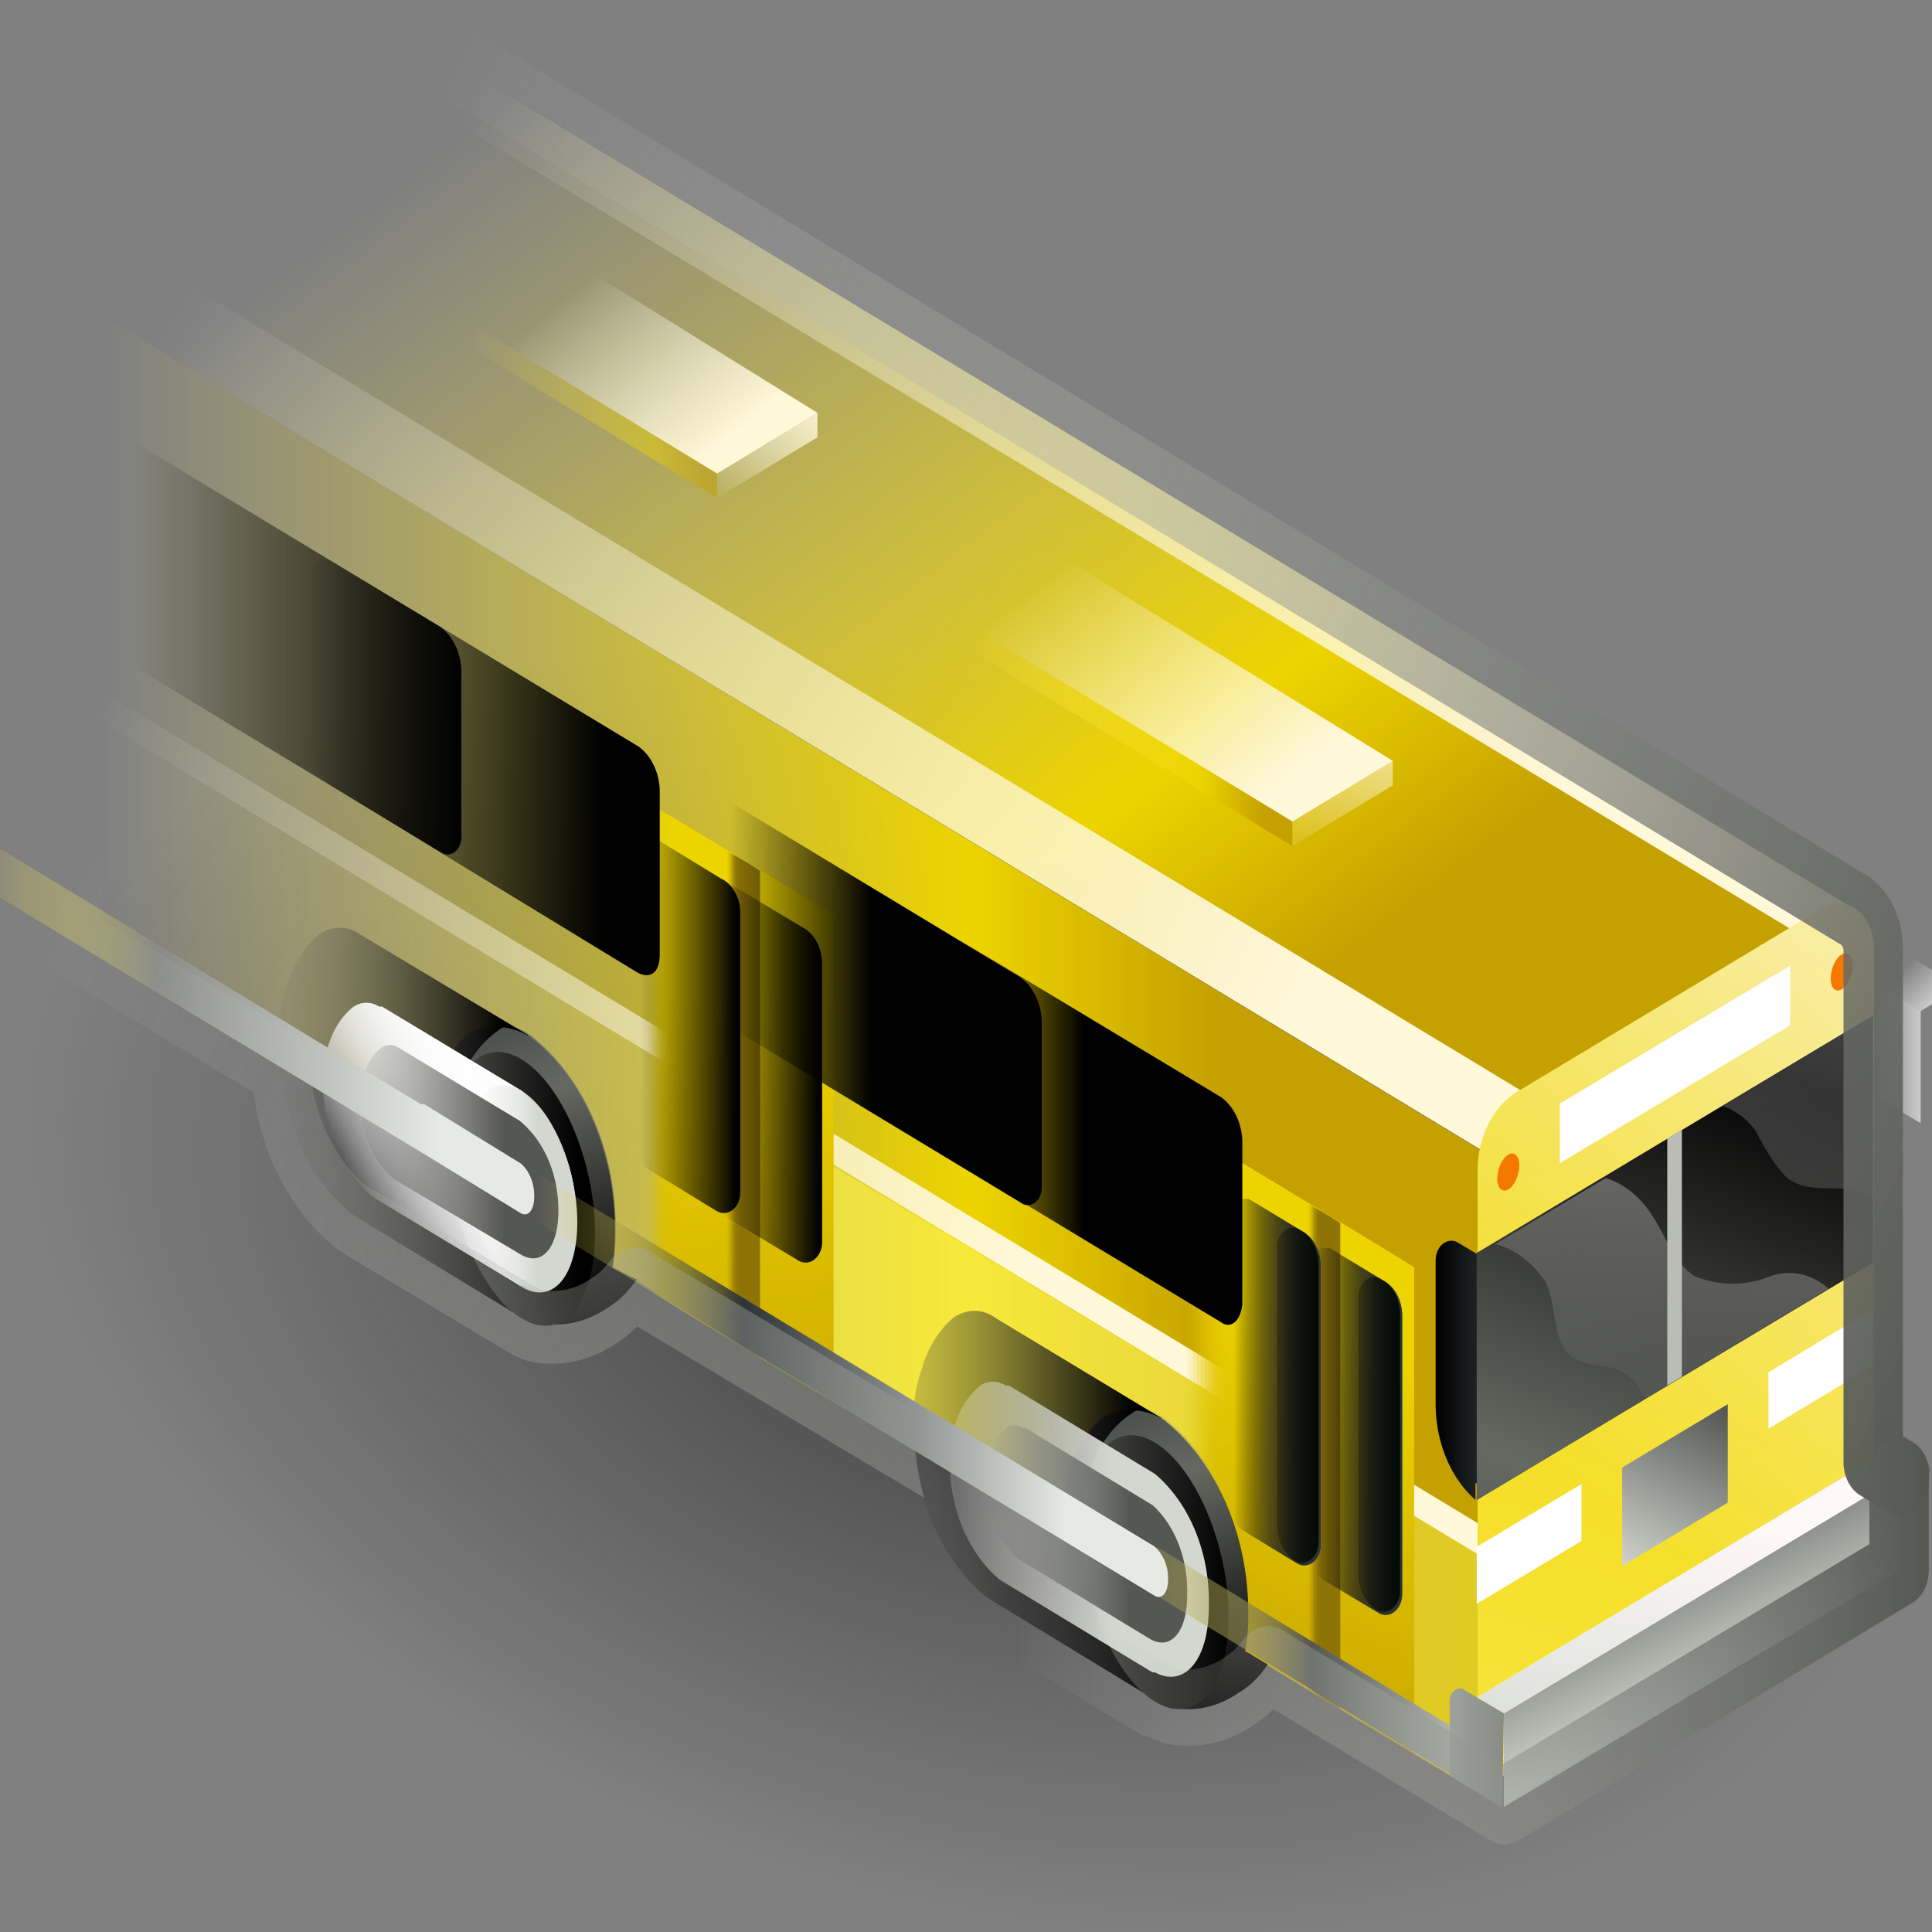 <?xml version="1.0" encoding="UTF-8" standalone="no"?>
<svg
   viewBox="0 0 48 48"
   version="1.1"
   id="svg68173"
   sodipodi:docname="motionblur.svg"
   inkscape:version="1.1.2 (b8e25be833, 2022-02-05)"
   xmlns:inkscape="http://www.inkscape.org/namespaces/inkscape"
   xmlns:sodipodi="http://sodipodi.sourceforge.net/DTD/sodipodi-0.dtd"
   xmlns:xlink="http://www.w3.org/1999/xlink"
   xmlns="http://www.w3.org/2000/svg"
   xmlns:svg="http://www.w3.org/2000/svg">
  <rect x="0" y="0" width="48" height="48" fill="#808080" stroke="none"/>
  <sodipodi:namedview
     id="namedview68175"
     pagecolor="#ffffff"
     bordercolor="#666666"
     borderopacity="1.0"
     inkscape:pageshadow="2"
     inkscape:pageopacity="0.0"
     inkscape:pagecheckerboard="0"
     showgrid="false"
     inkscape:zoom="14.979167"
     inkscape:cx="24"
     inkscape:cy="23.96662"
     inkscape:window-width="2880"
     inkscape:window-height="1557"
     inkscape:window-x="-8"
     inkscape:window-y="-8"
     inkscape:window-maximized="1"
     inkscape:current-layer="svg68173"
     inkscape:snap-global="false" />
  <defs
     id="defs67865">
    <style
       id="style67613">.cls-1,.cls-105,.cls-53,.cls-54,.cls-55,.cls-56,.cls-57,.cls-58,.cls-59,.cls-60,.cls-61,.cls-62,.cls-63,.cls-64,.cls-65,.cls-66,.cls-9,.cls-97{fill:none;}.cls-2{fill:url(#radial-gradient);}.cls-3{fill:url(#linear-gradient);}.cls-4{fill:url(#linear-gradient-2);}.cls-5{fill:url(#linear-gradient-3);}.cls-6{fill:url(#linear-gradient-4);}.cls-7{fill:url(#linear-gradient-5);}.cls-8{fill:url(#linear-gradient-6);}.cls-105,.cls-53,.cls-54,.cls-55,.cls-56,.cls-57,.cls-58,.cls-59,.cls-60,.cls-61,.cls-62,.cls-63,.cls-64,.cls-65,.cls-66,.cls-9,.cls-97{stroke-linecap:round;stroke-linejoin:round;}.cls-105,.cls-9{stroke-width:0.3px;}.cls-9{stroke:url(#linear-gradient-7);}.cls-10{fill:url(#linear-gradient-8);}.cls-11{fill:url(#linear-gradient-9);}.cls-12{fill:url(#linear-gradient-10);}.cls-13{fill:url(#linear-gradient-11);}.cls-14{fill:url(#linear-gradient-12);}.cls-15{opacity:0.48;fill:url(#linear-gradient-13);}.cls-16{fill:url(#linear-gradient-14);}.cls-17{fill:url(#linear-gradient-15);}.cls-18{fill:url(#linear-gradient-16);}.cls-19{fill:url(#linear-gradient-17);}.cls-20{fill:#fff;}.cls-21{fill:#2e3436;}.cls-22{fill:url(#linear-gradient-18);}.cls-23,.cls-92{opacity:0.44;}.cls-23{fill:url(#linear-gradient-19);}.cls-24{fill:url(#linear-gradient-20);}.cls-25{fill:url(#linear-gradient-21);}.cls-26{fill:url(#linear-gradient-22);}.cls-27{fill:url(#linear-gradient-23);}.cls-28{fill:url(#linear-gradient-24);}.cls-29{opacity:0.38;fill:url(#linear-gradient-25);}.cls-30,.cls-66,.cls-71{opacity:0;}.cls-30{fill:url(#linear-gradient-26);}.cls-31{opacity:0.05;fill:url(#linear-gradient-27);}.cls-32{opacity:0.1;fill:url(#linear-gradient-28);}.cls-33{opacity:0.14;fill:url(#linear-gradient-29);}.cls-34{opacity:0.19;fill:url(#linear-gradient-30);}.cls-35{opacity:0.24;fill:url(#linear-gradient-31);}.cls-36{opacity:0.29;fill:url(#linear-gradient-32);}.cls-37{opacity:0.33;fill:url(#linear-gradient-33);}.cls-38{opacity:0.38;fill:url(#linear-gradient-34);}.cls-39{opacity:0.43;fill:url(#linear-gradient-35);}.cls-40{opacity:0.48;fill:url(#linear-gradient-36);}.cls-41{opacity:0.52;fill:url(#linear-gradient-37);}.cls-42{opacity:0.57;fill:url(#linear-gradient-38);}.cls-43{opacity:0.62;fill:url(#linear-gradient-39);}.cls-44{opacity:0.67;fill:url(#linear-gradient-40);}.cls-45{opacity:0.71;fill:url(#linear-gradient-41);}.cls-46{opacity:0.76;fill:url(#linear-gradient-42);}.cls-47{opacity:0.81;fill:url(#linear-gradient-43);}.cls-48{opacity:0.86;fill:url(#linear-gradient-44);}.cls-49{opacity:0.9;fill:url(#linear-gradient-45);}.cls-50{opacity:0.95;fill:url(#linear-gradient-46);}.cls-51{fill:url(#linear-gradient-47);}.cls-52{clip-path:url(#clip-path);}.cls-53,.cls-54,.cls-55,.cls-56,.cls-57,.cls-58,.cls-59,.cls-60,.cls-61,.cls-62,.cls-63,.cls-64,.cls-65,.cls-66{stroke:#8e7407;}.cls-53,.cls-54,.cls-55,.cls-56,.cls-57,.cls-58,.cls-59,.cls-60,.cls-61,.cls-62,.cls-63,.cls-64,.cls-65,.cls-66,.cls-97{stroke-width:0.35px;}.cls-54,.cls-83{opacity:0.92;}.cls-55,.cls-82{opacity:0.85;}.cls-56,.cls-81{opacity:0.77;}.cls-57,.cls-80{opacity:0.69;}.cls-58,.cls-79{opacity:0.62;}.cls-59,.cls-78{opacity:0.54;}.cls-60,.cls-77{opacity:0.46;}.cls-61,.cls-76{opacity:0.38;}.cls-62,.cls-75{opacity:0.31;}.cls-63,.cls-74{opacity:0.23;}.cls-64,.cls-73{opacity:0.15;}.cls-65,.cls-72{opacity:0.08;}.cls-67{fill:url(#linear-gradient-49);}.cls-68{fill:url(#linear-gradient-51);}.cls-69,.cls-70{opacity:0.95;}.cls-69{fill:url(#linear-gradient-53);}.cls-70{fill:url(#linear-gradient-54);}.cls-71{fill:url(#linear-gradient-55);}.cls-72{fill:url(#linear-gradient-56);}.cls-73{fill:url(#linear-gradient-57);}.cls-74{fill:url(#linear-gradient-58);}.cls-75{fill:url(#linear-gradient-59);}.cls-76{fill:url(#linear-gradient-60);}.cls-77{fill:url(#linear-gradient-61);}.cls-78{fill:url(#linear-gradient-62);}.cls-79{fill:url(#linear-gradient-63);}.cls-80{fill:url(#linear-gradient-64);}.cls-81{fill:url(#linear-gradient-65);}.cls-82{fill:url(#linear-gradient-66);}.cls-83{fill:url(#linear-gradient-67);}.cls-84{fill:url(#linear-gradient-68);}.cls-85{clip-path:url(#clip-path-2);}.cls-86{fill:url(#linear-gradient-69);}.cls-87{fill:url(#linear-gradient-70);}.cls-88{fill:url(#linear-gradient-71);}.cls-89{fill:url(#linear-gradient-72);}.cls-90{fill:url(#linear-gradient-73);}.cls-91{fill:url(#linear-gradient-74);}.cls-92{fill:url(#linear-gradient-75);}.cls-93{fill:url(#linear-gradient-76);}.cls-94{fill:url(#linear-gradient-77);}.cls-95{fill:url(#linear-gradient-78);}.cls-96{clip-path:url(#clip-path-3);}.cls-97{stroke:#babdb6;}.cls-98{fill:#f57900;}.cls-99{fill:url(#linear-gradient-79);}.cls-100{fill:url(#linear-gradient-80);}.cls-101{fill:url(#linear-gradient-81);}.cls-102{fill:url(#linear-gradient-82);}.cls-103{fill:url(#linear-gradient-83);}.cls-104{fill:url(#linear-gradient-84);}.cls-105{stroke:url(#linear-gradient-85);}.cls-106{fill:url(#linear-gradient-86);}.cls-107{fill:url(#linear-gradient-87);}.cls-108{opacity:0.28;}.cls-109{clip-path:url(#clip-path-4);}.cls-110,.cls-122{opacity:0.8;}.cls-110{fill:url(#linear-gradient-88);}.cls-111{fill:url(#linear-gradient-89);}.cls-112{fill:url(#linear-gradient-90);}.cls-113{fill:url(#linear-gradient-91);}.cls-114{fill:url(#linear-gradient-92);}.cls-115{fill:url(#linear-gradient-93);}.cls-116{fill:url(#linear-gradient-94);}.cls-117{fill:url(#linear-gradient-95);}.cls-118{fill:url(#linear-gradient-96);}.cls-119{fill:url(#linear-gradient-97);}.cls-120{fill:url(#linear-gradient-98);}.cls-121{fill:url(#linear-gradient-99);}.cls-122{fill:url(#linear-gradient-100);}.cls-123{fill:url(#linear-gradient-103);}.cls-124{fill:url(#linear-gradient-104);}.cls-125{fill:url(#linear-gradient-105);}.cls-126{fill:url(#linear-gradient-106);}.cls-127{fill:url(#linear-gradient-107);}.cls-128{fill:url(#linear-gradient-108);}.cls-129{fill:url(#linear-gradient-109);}.cls-130{fill:url(#linear-gradient-110);}</style>
    <radialGradient
       id="radial-gradient"
       cx="108.74"
       cy="0.34"
       r="24.63"
       gradientTransform="matrix(-0.14,0.94,-0.48,-0.27,38.3,-71.69)"
       gradientUnits="userSpaceOnUse">
      <stop
         offset="0.22"
         stop-color="#212121"
         stop-opacity="0.5"
         id="stop67615" />
      <stop
         offset="0.93"
         stop-color="#212121"
         stop-opacity="0"
         id="stop67617" />
    </radialGradient>
    <linearGradient
       id="linear-gradient"
       x1="45.12"
       y1="23.9"
       x2="46.11"
       y2="25.14"
       gradientUnits="userSpaceOnUse">
      <stop
         offset="0"
         stop-color="#fff"
         stop-opacity="0"
         id="stop67620" />
      <stop
         offset="1"
         stop-color="#fff"
         id="stop67622" />
    </linearGradient>
    <linearGradient
       id="linear-gradient-2"
       x1="44.43"
       y1="25.47"
       x2="46.27"
       y2="25.47"
       xlink:href="#linear-gradient"
       gradientTransform="matrix(1.053,0,0,1.322,-0.21,-7.549)" />
    <linearGradient
       id="linear-gradient-3"
       x1="46"
       y1="23.78"
       x2="45.96"
       y2="26.02"
       gradientUnits="userSpaceOnUse">
      <stop
         offset="0"
         stop-color="#d3d7cf"
         id="stop67626" />
      <stop
         offset="1"
         stop-color="#555753"
         id="stop67628" />
    </linearGradient>
    <linearGradient
       id="linear-gradient-4"
       x1="45.2"
       y1="26.74"
       x2="45.97"
       y2="24.97"
       gradientUnits="userSpaceOnUse">
      <stop
         offset="0"
         stop-color="#fff"
         stop-opacity="0"
         id="stop67631" />
      <stop
         offset="1"
         stop-color="#fff8f8"
         id="stop67633" />
    </linearGradient>
    <linearGradient
       id="linear-gradient-5"
       x1="46.18"
       y1="25.67"
       x2="45.94"
       y2="24.31"
       xlink:href="#linear-gradient-4"
       gradientTransform="matrix(1.038,0,0,1.302,-0.207,-6.696)" />
    <linearGradient
       id="linear-gradient-6"
       x1="45.37"
       y1="24.84"
       x2="46.95"
       y2="25.54"
       xlink:href="#linear-gradient-3" />
    <linearGradient
       id="linear-gradient-7"
       x1="43.74"
       y1="24.79"
       x2="46.2"
       y2="24.79"
       xlink:href="#linear-gradient-3"
       gradientTransform="matrix(1.038,0,0,1.302,-0.207,-6.696)" />
    <linearGradient
       id="linear-gradient-8"
       x1="28.32"
       y1="25.98"
       x2="15.68"
       y2="5.14"
       gradientUnits="userSpaceOnUse">
      <stop
         offset="0"
         stop-color="#c4a000"
         id="stop67639" />
      <stop
         offset="0.22"
         stop-color="#edd400"
         id="stop67641" />
      <stop
         offset="0.99"
         stop-color="#fce94f"
         stop-opacity="0"
         id="stop67643" />
    </linearGradient>
    <linearGradient
       id="linear-gradient-9"
       x1="6.11"
       y1="8.96"
       x2="29.37"
       y2="26.39"
       gradientUnits="userSpaceOnUse">
      <stop
         offset="0"
         stop-color="#fff"
         stop-opacity="0"
         id="stop67646" />
      <stop
         offset="1"
         stop-color="#fff8d9"
         id="stop67648" />
    </linearGradient>
    <linearGradient
       id="linear-gradient-10"
       x1="29.34"
       y1="36.95"
       x2="28.3"
       y2="36.86"
       gradientUnits="userSpaceOnUse"
       gradientTransform="matrix(1.053,0,0,1.322,-0.21,-7.549)">
      <stop
         offset="0"
         stop-color="#edd400"
         id="stop67651" />
      <stop
         offset="1"
         stop-color="#fce94f"
         stop-opacity="0"
         id="stop67653" />
    </linearGradient>
    <linearGradient
       id="linear-gradient-11"
       x1="28.95"
       y1="25.34"
       x2="2.32"
       y2="25.34"
       xlink:href="#linear-gradient-8"
       gradientTransform="matrix(1.053,0,0,1.322,-0.21,-7.549)" />
    <linearGradient
       id="linear-gradient-12"
       x1="13.41"
       y1="4.74"
       x2="35.79"
       y2="22.16"
       xlink:href="#linear-gradient-9"
       gradientTransform="matrix(1.053,0,0,1.322,-0.21,-7.549)" />
    <linearGradient
       id="linear-gradient-13"
       x1="2.3"
       y1="29.16"
       x2="34.55"
       y2="29.16"
       gradientUnits="userSpaceOnUse"
       gradientTransform="matrix(1.053,0,0,1.322,-0.21,-7.549)">
      <stop
         offset="0"
         stop-color="#fff"
         stop-opacity="0"
         id="stop67658" />
      <stop
         offset="1"
         stop-color="#fff84a"
         id="stop67660" />
    </linearGradient>
    <linearGradient
       id="linear-gradient-14"
       x1="2.8"
       y1="18.23"
       x2="24.27"
       y2="29.73"
       xlink:href="#linear-gradient-9"
       gradientTransform="matrix(1.053,0,0,1.322,-0.21,-7.549)" />
    <linearGradient
       id="linear-gradient-15"
       x1="34.09"
       y1="31.46"
       x2="35.53"
       y2="31.46"
       gradientUnits="userSpaceOnUse"
       gradientTransform="matrix(1.053,0,0,1.322,-0.21,-7.549)">
      <stop
         offset="0.01"
         id="stop67664" />
      <stop
         offset="1"
         stop-color="#2e3436"
         id="stop67666" />
      <stop
         offset="1"
         stop-color="#fff8f8"
         id="stop67668" />
    </linearGradient>
    <linearGradient
       id="linear-gradient-16"
       x1="42.18"
       y1="20.97"
       x2="36.12"
       y2="46.04"
       gradientUnits="userSpaceOnUse"
       gradientTransform="matrix(1.053,0,0,1.322,-0.21,-7.549)">
      <stop
         offset="0"
         stop-color="#edd400"
         id="stop67671" />
      <stop
         offset="1"
         stop-color="#fce94f"
         id="stop67673" />
    </linearGradient>
    <linearGradient
       id="linear-gradient-17"
       x1="37.97"
       y1="34.04"
       x2="47.42"
       y2="17.95"
       xlink:href="#linear-gradient-4"
       gradientTransform="matrix(1.053,0,0,1.322,-0.21,-7.549)" />
    <linearGradient
       id="linear-gradient-18"
       x1="37.41"
       y1="36.82"
       x2="40.88"
       y2="25.51"
       gradientUnits="userSpaceOnUse">
      <stop
         offset="0"
         stop-color="#4c514e"
         id="stop67677" />
      <stop
         offset="0.26"
         stop-color="#666962"
         id="stop67679" />
      <stop
         offset="1"
         id="stop67681" />
    </linearGradient>
    <linearGradient
       id="linear-gradient-19"
       x1="41.39"
       y1="32.98"
       x2="44.45"
       y2="18.74"
       xlink:href="#linear-gradient-4"
       gradientTransform="matrix(1.053,0,0,1.322,-0.21,-7.549)" />
    <linearGradient
       id="linear-gradient-20"
       x1="38.78"
       y1="32.42"
       x2="41.84"
       y2="18.18"
       xlink:href="#linear-gradient-4"
       gradientTransform="matrix(1.053,0,0,1.322,-0.21,-7.549)" />
    <linearGradient
       id="linear-gradient-21"
       x1="38.91"
       y1="35.43"
       x2="40.42"
       y2="31.98"
       xlink:href="#linear-gradient-3"
       gradientTransform="matrix(1.053,0,0,1.322,-0.21,-7.549)" />
    <linearGradient
       id="linear-gradient-22"
       x1="39.64"
       y1="26.58"
       x2="40.12"
       y2="20.01"
       xlink:href="#linear-gradient-4"
       gradientTransform="matrix(1.053,0,0,1.322,-0.21,-7.549)" />
    <linearGradient
       id="linear-gradient-23"
       x1="37.73"
       y1="40.77"
       x2="41.49"
       y2="32.16"
       xlink:href="#linear-gradient-4"
       gradientTransform="matrix(1.053,0,0,1.322,-0.21,-7.549)" />
    <linearGradient
       id="linear-gradient-24"
       x1="40.71"
       y1="37.48"
       x2="39.31"
       y2="34.01"
       xlink:href="#linear-gradient-3"
       gradientTransform="matrix(1.053,0,0,1.322,-0.21,-7.549)" />
    <linearGradient
       id="linear-gradient-25"
       x1="18"
       y1="31.68"
       x2="18.99"
       y2="31.68"
       gradientUnits="userSpaceOnUse"
       gradientTransform="matrix(1.053,0,0,1.322,-0.21,-7.549)">
      <stop
         offset="0"
         stop-color="#fff"
         stop-opacity="0"
         id="stop67690" />
      <stop
         offset="1"
         stop-color="#fff852"
         id="stop67692" />
    </linearGradient>
    <linearGradient
       id="linear-gradient-26"
       x1="30.59"
       y1="29.82"
       x2="28.12"
       y2="38.11"
       gradientUnits="userSpaceOnUse">
      <stop
         offset="0"
         stop-color="#edd400"
         id="stop67695" />
      <stop
         offset="1"
         stop-color="#c4a000"
         id="stop67697" />
    </linearGradient>
    <linearGradient
       id="linear-gradient-27"
       x1="30.68"
       y1="29.87"
       x2="28.21"
       y2="38.15"
       xlink:href="#linear-gradient-26"
       gradientTransform="matrix(1.053,0,0,1.322,-0.21,-7.549)" />
    <linearGradient
       id="linear-gradient-28"
       x1="30.77"
       y1="29.91"
       x2="28.3"
       y2="38.2"
       xlink:href="#linear-gradient-26"
       gradientTransform="matrix(1.053,0,0,1.322,-0.21,-7.549)" />
    <linearGradient
       id="linear-gradient-29"
       x1="30.86"
       y1="29.96"
       x2="28.39"
       y2="38.24"
       xlink:href="#linear-gradient-26"
       gradientTransform="matrix(1.053,0,0,1.322,-0.21,-7.549)" />
    <linearGradient
       id="linear-gradient-30"
       x1="30.95"
       y1="30"
       x2="28.49"
       y2="38.29"
       xlink:href="#linear-gradient-26"
       gradientTransform="matrix(1.053,0,0,1.322,-0.21,-7.549)" />
    <linearGradient
       id="linear-gradient-31"
       x1="31.05"
       y1="30.04"
       x2="28.58"
       y2="38.33"
       xlink:href="#linear-gradient-26"
       gradientTransform="matrix(1.053,0,0,1.322,-0.21,-7.549)" />
    <linearGradient
       id="linear-gradient-32"
       x1="31.14"
       y1="30.09"
       x2="28.67"
       y2="38.38"
       xlink:href="#linear-gradient-26"
       gradientTransform="matrix(1.053,0,0,1.322,-0.21,-7.549)" />
    <linearGradient
       id="linear-gradient-33"
       x1="31.23"
       y1="30.13"
       x2="28.76"
       y2="38.42"
       xlink:href="#linear-gradient-26"
       gradientTransform="matrix(1.053,0,0,1.322,-0.21,-7.549)" />
    <linearGradient
       id="linear-gradient-34"
       x1="31.32"
       y1="30.18"
       x2="28.85"
       y2="38.46"
       xlink:href="#linear-gradient-26"
       gradientTransform="matrix(1.053,0,0,1.322,-0.21,-7.549)" />
    <linearGradient
       id="linear-gradient-35"
       x1="31.41"
       y1="30.22"
       x2="28.94"
       y2="38.51"
       xlink:href="#linear-gradient-26"
       gradientTransform="matrix(1.053,0,0,1.322,-0.21,-7.549)" />
    <linearGradient
       id="linear-gradient-36"
       x1="31.5"
       y1="30.26"
       x2="29.03"
       y2="38.55"
       xlink:href="#linear-gradient-26"
       gradientTransform="matrix(1.053,0,0,1.322,-0.21,-7.549)" />
    <linearGradient
       id="linear-gradient-37"
       x1="31.59"
       y1="30.31"
       x2="29.13"
       y2="38.6"
       xlink:href="#linear-gradient-26"
       gradientTransform="matrix(1.053,0,0,1.322,-0.21,-7.549)" />
    <linearGradient
       id="linear-gradient-38"
       x1="31.69"
       y1="30.35"
       x2="29.22"
       y2="38.64"
       xlink:href="#linear-gradient-26"
       gradientTransform="matrix(1.053,0,0,1.322,-0.21,-7.549)" />
    <linearGradient
       id="linear-gradient-39"
       x1="31.78"
       y1="30.4"
       x2="29.31"
       y2="38.68"
       xlink:href="#linear-gradient-26"
       gradientTransform="matrix(1.053,0,0,1.322,-0.21,-7.549)" />
    <linearGradient
       id="linear-gradient-40"
       x1="31.87"
       y1="30.44"
       x2="29.4"
       y2="38.73"
       xlink:href="#linear-gradient-26"
       gradientTransform="matrix(1.053,0,0,1.322,-0.21,-7.549)" />
    <linearGradient
       id="linear-gradient-41"
       x1="31.96"
       y1="30.48"
       x2="29.49"
       y2="38.77"
       xlink:href="#linear-gradient-26"
       gradientTransform="matrix(1.053,0,0,1.322,-0.21,-7.549)" />
    <linearGradient
       id="linear-gradient-42"
       x1="32.05"
       y1="30.53"
       x2="29.58"
       y2="38.82"
       xlink:href="#linear-gradient-26"
       gradientTransform="matrix(1.053,0,0,1.322,-0.21,-7.549)" />
    <linearGradient
       id="linear-gradient-43"
       x1="32.14"
       y1="30.57"
       x2="29.68"
       y2="38.86"
       xlink:href="#linear-gradient-26"
       gradientTransform="matrix(1.053,0,0,1.322,-0.21,-7.549)" />
    <linearGradient
       id="linear-gradient-44"
       x1="32.24"
       y1="30.62"
       x2="29.77"
       y2="38.9"
       xlink:href="#linear-gradient-26"
       gradientTransform="matrix(1.053,0,0,1.322,-0.21,-7.549)" />
    <linearGradient
       id="linear-gradient-45"
       x1="32.33"
       y1="30.66"
       x2="29.86"
       y2="38.95"
       xlink:href="#linear-gradient-26"
       gradientTransform="matrix(1.053,0,0,1.322,-0.21,-7.549)" />
    <linearGradient
       id="linear-gradient-46"
       x1="32.42"
       y1="30.71"
       x2="29.95"
       y2="38.99"
       xlink:href="#linear-gradient-26"
       gradientTransform="matrix(1.053,0,0,1.322,-0.21,-7.549)" />
    <linearGradient
       id="linear-gradient-47"
       x1="32.51"
       y1="30.75"
       x2="30.04"
       y2="39.04"
       xlink:href="#linear-gradient-26"
       gradientTransform="matrix(1.053,0,0,1.322,-0.21,-7.549)" />
    <clipPath
       id="clip-path">
      <polygon
         class="cls-1"
         points="29.99 36.94 33.55 38.65 33.55 29.53 29.99 27.81 29.99 36.94"
         id="polygon67721" />
    </clipPath>
    <linearGradient
       id="linear-gradient-49"
       x1="31"
       y1="32.56"
       x2="33.22"
       y2="32.56"
       gradientUnits="userSpaceOnUse">
      <stop
         offset="0.11"
         stop-opacity="0"
         id="stop67724" />
      <stop
         offset="1"
         stop-color="#2e3436"
         id="stop67726" />
    </linearGradient>
    <linearGradient
       id="linear-gradient-51"
       x1="29.07"
       y1="31.63"
       x2="31.3"
       y2="31.63"
       xlink:href="#linear-gradient-49"
       gradientTransform="matrix(1.053,0,0,1.322,-0.21,-7.549)" />
    <linearGradient
       id="linear-gradient-53"
       x1="30.32"
       y1="31.93"
       x2="31.3"
       y2="31.93"
       gradientUnits="userSpaceOnUse">
      <stop
         offset="0.11"
         stop-opacity="0.3"
         id="stop67730" />
      <stop
         offset="1"
         stop-color="#000700"
         id="stop67732" />
    </linearGradient>
    <linearGradient
       id="linear-gradient-54"
       x1="32.24"
       y1="32.86"
       x2="33.22"
       y2="32.86"
       xlink:href="#linear-gradient-53"
       gradientTransform="matrix(1.053,0,0,1.322,-0.21,-7.549)" />
    <linearGradient
       id="linear-gradient-55"
       x1="16.97"
       y1="23.81"
       x2="17.98"
       y2="34.81"
       xlink:href="#linear-gradient-26"
       gradientTransform="matrix(1.053,0,0,1.322,-0.21,-7.549)" />
    <linearGradient
       id="linear-gradient-56"
       x1="17.04"
       y1="23.84"
       x2="18.05"
       y2="34.84"
       xlink:href="#linear-gradient-26"
       gradientTransform="matrix(1.053,0,0,1.322,-0.21,-7.549)" />
    <linearGradient
       id="linear-gradient-57"
       x1="17.1"
       y1="23.88"
       x2="18.12"
       y2="34.88"
       xlink:href="#linear-gradient-26"
       gradientTransform="matrix(1.053,0,0,1.322,-0.21,-7.549)" />
    <linearGradient
       id="linear-gradient-58"
       x1="17.17"
       y1="23.91"
       x2="18.19"
       y2="34.91"
       xlink:href="#linear-gradient-26"
       gradientTransform="matrix(1.053,0,0,1.322,-0.21,-7.549)" />
    <linearGradient
       id="linear-gradient-59"
       x1="17.24"
       y1="23.94"
       x2="18.26"
       y2="34.94"
       xlink:href="#linear-gradient-26"
       gradientTransform="matrix(1.053,0,0,1.322,-0.21,-7.549)" />
    <linearGradient
       id="linear-gradient-60"
       x1="17.31"
       y1="23.98"
       x2="18.33"
       y2="34.98"
       xlink:href="#linear-gradient-26"
       gradientTransform="matrix(1.053,0,0,1.322,-0.21,-7.549)" />
    <linearGradient
       id="linear-gradient-61"
       x1="17.38"
       y1="24.01"
       x2="18.4"
       y2="35.01"
       xlink:href="#linear-gradient-26"
       gradientTransform="matrix(1.053,0,0,1.322,-0.21,-7.549)" />
    <linearGradient
       id="linear-gradient-62"
       x1="17.45"
       y1="24.04"
       x2="18.47"
       y2="35.04"
       xlink:href="#linear-gradient-26"
       gradientTransform="matrix(1.053,0,0,1.322,-0.21,-7.549)" />
    <linearGradient
       id="linear-gradient-63"
       x1="17.52"
       y1="24.07"
       x2="18.53"
       y2="35.07"
       xlink:href="#linear-gradient-26"
       gradientTransform="matrix(1.053,0,0,1.322,-0.21,-7.549)" />
    <linearGradient
       id="linear-gradient-64"
       x1="17.59"
       y1="24.11"
       x2="18.6"
       y2="35.11"
       xlink:href="#linear-gradient-26"
       gradientTransform="matrix(1.053,0,0,1.322,-0.21,-7.549)" />
    <linearGradient
       id="linear-gradient-65"
       x1="17.66"
       y1="24.14"
       x2="18.67"
       y2="35.14"
       xlink:href="#linear-gradient-26"
       gradientTransform="matrix(1.053,0,0,1.322,-0.21,-7.549)" />
    <linearGradient
       id="linear-gradient-66"
       x1="17.72"
       y1="24.17"
       x2="18.74"
       y2="35.17"
       xlink:href="#linear-gradient-26"
       gradientTransform="matrix(1.053,0,0,1.322,-0.21,-7.549)" />
    <linearGradient
       id="linear-gradient-67"
       x1="17.79"
       y1="24.21"
       x2="18.81"
       y2="35.21"
       xlink:href="#linear-gradient-26"
       gradientTransform="matrix(1.053,0,0,1.322,-0.21,-7.549)" />
    <linearGradient
       id="linear-gradient-68"
       x1="17.86"
       y1="24.24"
       x2="18.88"
       y2="35.24"
       xlink:href="#linear-gradient-26"
       gradientTransform="matrix(1.053,0,0,1.322,-0.21,-7.549)" />
    <clipPath
       id="clip-path-2">
      <polygon
         class="cls-1"
         points="16.3 30.34 19.86 32.05 19.86 22.91 16.3 21.19 16.3 30.34"
         id="polygon67750" />
    </clipPath>
    <linearGradient
       id="linear-gradient-69"
       x1="17.01"
       y1="24.58"
       x2="20.77"
       y2="24.58"
       gradientUnits="userSpaceOnUse">
      <stop
         offset="0.11"
         stop-opacity="0"
         id="stop67753" />
      <stop
         offset="1"
         id="stop67755" />
    </linearGradient>
    <linearGradient
       id="linear-gradient-70"
       x1="22.33"
       y1="26.99"
       x2="25.79"
       y2="26.99"
       xlink:href="#linear-gradient-69"
       gradientTransform="matrix(1.053,0,0,1.322,-0.21,-7.549)" />
    <linearGradient
       id="linear-gradient-71"
       x1="2.38"
       y1="17.87"
       x2="11.24"
       y2="17.87"
       xlink:href="#linear-gradient-69"
       gradientTransform="matrix(1.053,0,0,1.322,-0.21,-7.549)" />
    <linearGradient
       id="linear-gradient-72"
       x1="6.45"
       y1="20.12"
       x2="14.41"
       y2="20.12"
       xlink:href="#linear-gradient-69"
       gradientTransform="matrix(1.053,0,0,1.322,-0.21,-7.549)" />
    <linearGradient
       id="linear-gradient-73"
       x1="14.22"
       y1="10.86"
       x2="16.64"
       y2="14.49"
       xlink:href="#linear-gradient-9"
       gradientTransform="matrix(1.053,0,0,1.322,-0.21,-7.549)" />
    <linearGradient
       id="linear-gradient-74"
       x1="17.58"
       y1="15.37"
       x2="19.18"
       y2="12.9"
       xlink:href="#linear-gradient-9"
       gradientTransform="matrix(1.053,0,0,1.322,-0.21,-7.549)" />
    <linearGradient
       id="linear-gradient-75"
       x1="16.82"
       y1="13.44"
       x2="11.31"
       y2="13.44"
       gradientUnits="userSpaceOnUse">
      <stop
         offset="0"
         stop-color="#c4a000"
         id="stop67763" />
      <stop
         offset="0.22"
         stop-color="#edd400"
         id="stop67765" />
      <stop
         offset="1"
         stop-color="#fce94f"
         stop-opacity="0"
         id="stop67767" />
    </linearGradient>
    <linearGradient
       id="linear-gradient-76"
       x1="26.07"
       y1="15.8"
       x2="29.39"
       y2="21.07"
       xlink:href="#linear-gradient-9"
       gradientTransform="matrix(1.053,0,0,1.322,-0.21,-7.549)" />
    <linearGradient
       id="linear-gradient-77"
       x1="31.22"
       y1="22.32"
       x2="33.15"
       y2="17.76"
       xlink:href="#linear-gradient-9"
       gradientTransform="matrix(1.053,0,0,1.322,-0.21,-7.549)" />
    <linearGradient
       id="linear-gradient-78"
       x1="30.04"
       y1="19.44"
       x2="23.17"
       y2="19.44"
       xlink:href="#linear-gradient-75"
       gradientTransform="matrix(1.053,0,0,1.322,-0.21,-7.549)" />
    <clipPath
       id="clip-path-3">
      <polygon
         class="cls-1"
         points="35.03 29.26 35.03 33.9 44.37 29.44 44.37 24.8 35.03 29.26"
         id="polygon67773" />
    </clipPath>
    <linearGradient
       id="linear-gradient-79"
       x1="40.07"
       y1="35.2"
       x2="40.84"
       y2="29.89"
       xlink:href="#linear-gradient-3"
       gradientTransform="matrix(1.053,0,0,1.322,-0.21,-7.549)" />
    <linearGradient
       id="linear-gradient-80"
       x1="39.18"
       y1="40.17"
       x2="40.28"
       y2="34.12"
       xlink:href="#linear-gradient-4"
       gradientTransform="matrix(1.053,0,0,1.322,-0.21,-7.549)" />
    <linearGradient
       id="linear-gradient-81"
       x1="34.01"
       y1="29.52"
       x2="33.97"
       y2="31.75"
       xlink:href="#linear-gradient-3"
       gradientTransform="matrix(1.053,0,0,1.322,-0.21,-7.549)" />
    <linearGradient
       id="linear-gradient-82"
       x1="33.2"
       y1="32.47"
       x2="33.97"
       y2="30.7"
       xlink:href="#linear-gradient-4"
       gradientTransform="matrix(1.053,0,0,1.322,-0.21,-7.549)" />
    <linearGradient
       id="linear-gradient-83"
       x1="34.19"
       y1="31.4"
       x2="33.95"
       y2="30.04"
       xlink:href="#linear-gradient-4"
       gradientTransform="matrix(1.053,0,0,1.322,-0.21,-7.549)" />
    <linearGradient
       id="linear-gradient-84"
       x1="33.37"
       y1="30.57"
       x2="34.95"
       y2="31.28"
       xlink:href="#linear-gradient-3"
       gradientTransform="matrix(1.053,0,0,1.322,-0.21,-7.549)" />
    <linearGradient
       id="linear-gradient-85"
       x1="33.91"
       y1="29.35"
       x2="34.79"
       y2="29.35"
       xlink:href="#linear-gradient-3"
       gradientTransform="matrix(1.053,0,0,1.322,-0.21,-7.549)" />
    <linearGradient
       id="linear-gradient-86"
       x1="15.01"
       y1="24.92"
       x2="17.61"
       y2="24.92"
       xlink:href="#linear-gradient-69"
       gradientTransform="matrix(1.053,0,0,1.322,-0.21,-7.549)" />
    <linearGradient
       id="linear-gradient-87"
       x1="16.93"
       y1="25.84"
       x2="19.54"
       y2="25.84"
       xlink:href="#linear-gradient-69"
       gradientTransform="matrix(1.053,0,0,1.322,-0.21,-7.549)" />
    <clipPath
       id="clip-path-4">
      <path
         class="cls-1"
         d="M17.42,30.88l7.84,3.77a1.93,1.93,0,0,1,0-.24,2.27,2.27,0,0,1,.87-2,1.57,1.57,0,0,1,1.53,0,4.29,4.29,0,0,1,2,3.69,2.78,2.78,0,0,1-.07.66l.41.19V32.48l-12.57-6Z"
         id="path67785" />
    </clipPath>
    <linearGradient
       id="linear-gradient-88"
       x1="23.99"
       y1="35.59"
       x2="28.24"
       y2="32.76"
       gradientUnits="userSpaceOnUse">
      <stop
         offset="0.06"
         stop-color="#fff"
         stop-opacity="0"
         id="stop67788" />
      <stop
         offset="1"
         stop-color="#fff"
         id="stop67790" />
    </linearGradient>
    <linearGradient
       id="linear-gradient-89"
       x1="25.33"
       y1="35.19"
       x2="27.87"
       y2="34.62"
       gradientUnits="userSpaceOnUse">
      <stop
         offset="0"
         stop-color="#babdb6"
         stop-opacity="0"
         id="stop67793" />
      <stop
         offset="1"
         stop-color="#555753"
         id="stop67795" />
    </linearGradient>
    <linearGradient
       id="linear-gradient-90"
       x1="20.63"
       y1="34.09"
       x2="26.93"
       y2="34.09"
       gradientUnits="userSpaceOnUse">
      <stop
         offset="0"
         stop-color="#555753"
         stop-opacity="0.1"
         id="stop67798" />
      <stop
         offset="1"
         id="stop67800" />
    </linearGradient>
    <linearGradient
       id="linear-gradient-91"
       x1="27.02"
       y1="32.22"
       x2="29.01"
       y2="37.69"
       xlink:href="#linear-gradient-18"
       gradientTransform="matrix(1.053,0,0,1.322,-0.21,-7.549)" />
    <linearGradient
       id="linear-gradient-92"
       x1="25.3"
       y1="35.25"
       x2="29.21"
       y2="35.25"
       gradientTransform="translate(13.25 -7.11) rotate(19.38)"
       gradientUnits="userSpaceOnUse">
      <stop
         offset="0"
         stop-color="#555753"
         id="stop67804" />
      <stop
         offset="1"
         id="stop67806" />
    </linearGradient>
    <linearGradient
       id="linear-gradient-93"
       x1="22.76"
       y1="34.41"
       x2="26.48"
       y2="34.41"
       gradientUnits="userSpaceOnUse">
      <stop
         offset="0"
         stop-color="#fff"
         stop-opacity="0.2"
         id="stop67809" />
      <stop
         offset="1"
         stop-color="#d3d7cf"
         id="stop67811" />
    </linearGradient>
    <linearGradient
       id="linear-gradient-94"
       x1="23.58"
       y1="34.49"
       x2="26.87"
       y2="34.49"
       gradientUnits="userSpaceOnUse">
      <stop
         offset="0"
         stop-color="#555753"
         stop-opacity="0"
         id="stop67814" />
      <stop
         offset="1"
         stop-color="#555753"
         id="stop67816" />
    </linearGradient>
    <linearGradient
       id="linear-gradient-95"
       x1="33.12"
       y1="29.63"
       x2="34.12"
       y2="30.87"
       xlink:href="#linear-gradient"
       gradientTransform="matrix(1.053,0,0,1.322,5.573,-5.487)" />
    <linearGradient
       id="linear-gradient-96"
       x1="32.43"
       y1="31.2"
       x2="34.28"
       y2="31.2"
       gradientUnits="userSpaceOnUse"
       gradientTransform="matrix(1.053,0,0,1.322,-0.21,-7.549)">
      <stop
         offset="0"
         stop-color="#fff"
         stop-opacity="0"
         id="stop67820" />
      <stop
         offset="0.65"
         stop-color="#fff"
         id="stop67822" />
    </linearGradient>
    <linearGradient
       id="linear-gradient-97"
       x1="6.99"
       y1="26.9"
       x2="12.05"
       y2="26.9"
       xlink:href="#linear-gradient-90"
       gradientTransform="matrix(1.053,0,0,1.322,-0.21,-7.549)" />
    <linearGradient
       id="linear-gradient-98"
       x1="12.07"
       y1="25.02"
       x2="14.07"
       y2="30.5"
       xlink:href="#linear-gradient-18"
       gradientTransform="matrix(1.053,0,0,1.322,-0.21,-7.549)" />
    <linearGradient
       id="linear-gradient-99"
       x1="10.57"
       y1="28.05"
       x2="13.82"
       y2="28.05"
       gradientTransform="matrix(1.053,0,0,1.322,-0.207,-7.549)"
       xlink:href="#linear-gradient-92" />
    <linearGradient
       id="linear-gradient-100"
       x1="8.86"
       y1="28.45"
       x2="11.44"
       y2="26.92"
       xlink:href="#linear-gradient"
       gradientTransform="matrix(1.053,0,0,1.322,-0.21,-7.549)" />
    <linearGradient
       id="linear-gradient-103"
       x1="11.22"
       y1="28.05"
       x2="12.89"
       y2="28.05"
       gradientTransform="matrix(1.053,0,0,1.322,-0.207,-7.549)"
       xlink:href="#linear-gradient-93" />
    <linearGradient
       id="linear-gradient-104"
       x1="8.43"
       y1="27.33"
       x2="12.1"
       y2="27.33"
       xlink:href="#linear-gradient-94"
       gradientTransform="matrix(1.053,0,0,1.322,-0.21,-7.549)" />
    <linearGradient
       id="linear-gradient-105"
       x1="35.74"
       y1="36.93"
       x2="25.82"
       y2="36.93"
       gradientUnits="userSpaceOnUse"
       gradientTransform="matrix(1.053,0,0,1.322,-0.21,-7.549)">
      <stop
         offset="0.1"
         stop-color="#babdb6"
         id="stop67831" />
      <stop
         offset="0.46"
         stop-color="#555753"
         id="stop67833" />
      <stop
         offset="0.94"
         stop-color="#fce94f"
         stop-opacity="0"
         id="stop67835" />
    </linearGradient>
    <linearGradient
       id="linear-gradient-106"
       x1="26.75"
       y1="31.66"
       x2="12.87"
       y2="31.66"
       gradientUnits="userSpaceOnUse"
       gradientTransform="matrix(1.053,0,0,1.322,-0.21,-7.549)">
      <stop
         offset="0.1"
         stop-color="#e6e9e4"
         id="stop67838" />
      <stop
         offset="0.65"
         stop-color="#2e3436"
         id="stop67840" />
      <stop
         offset="1"
         stop-color="#fce94f"
         stop-opacity="0"
         id="stop67842" />
    </linearGradient>
    <linearGradient
       id="linear-gradient-107"
       x1="11.78"
       y1="25.09"
       x2="-0.36"
       y2="25.09"
       gradientUnits="userSpaceOnUse"
       gradientTransform="matrix(1.053,0,0,1.322,-0.21,-7.549)">
      <stop
         offset="0.1"
         stop-color="#e6e9e4"
         id="stop67845" />
      <stop
         offset="0.65"
         stop-color="#888a85"
         id="stop67847" />
      <stop
         offset="1"
         stop-color="#fce94f"
         stop-opacity="0"
         id="stop67849" />
    </linearGradient>
    <linearGradient
       id="linear-gradient-108"
       x1="35.74"
       y1="38.55"
       x2="25.82"
       y2="38.55"
       gradientUnits="userSpaceOnUse"
       gradientTransform="matrix(1.053,0,0,1.322,-0.21,-7.549)">
      <stop
         offset="0"
         stop-color="#888a85"
         id="stop67852" />
      <stop
         offset="0.29"
         stop-color="#babdb6"
         id="stop67854" />
      <stop
         offset="0.94"
         stop-color="#fce94f"
         stop-opacity="0"
         id="stop67856" />
    </linearGradient>
    <linearGradient
       id="linear-gradient-109"
       x1="1.04"
       y1="11.14"
       x2="44.29"
       y2="36.11"
       gradientUnits="userSpaceOnUse">
      <stop
         offset="0.12"
         stop-color="#d3d7cf"
         stop-opacity="0"
         id="stop67859" />
      <stop
         offset="1"
         stop-color="#555753"
         id="stop67861" />
    </linearGradient>
    <linearGradient
       id="linear-gradient-110"
       x1="21.1"
       y1="36.33"
       x2="45.71"
       y2="36.33"
       xlink:href="#linear-gradient-109"
       gradientTransform="matrix(1.053,0,0,1.322,-0.21,-7.549)" />
    <linearGradient
       inkscape:collect="always"
       xlink:href="#linear-gradient"
       id="linearGradient68234"
       gradientUnits="userSpaceOnUse"
       x1="45.12"
       y1="23.9"
       x2="46.11"
       y2="25.14"
       gradientTransform="matrix(1.053,0,0,1.322,-0.21,-7.549)" />
    <linearGradient
       inkscape:collect="always"
       xlink:href="#linear-gradient-8"
       id="linearGradient68240"
       gradientUnits="userSpaceOnUse"
       x1="28.32"
       y1="25.98"
       x2="15.68"
       y2="5.14"
       gradientTransform="matrix(1.053,0,0,1.322,-0.21,-7.549)" />
    <linearGradient
       inkscape:collect="always"
       xlink:href="#linear-gradient-9"
       id="linearGradient68242"
       gradientUnits="userSpaceOnUse"
       x1="6.11"
       y1="8.96"
       x2="29.37"
       y2="26.39"
       gradientTransform="matrix(1.053,0,0,1.322,-0.21,-7.549)" />
    <linearGradient
       inkscape:collect="always"
       xlink:href="#linear-gradient-18"
       id="linearGradient68244"
       gradientUnits="userSpaceOnUse"
       x1="37.41"
       y1="36.82"
       x2="40.88"
       y2="25.51"
       gradientTransform="matrix(1.053,0,0,1.322,-0.21,-7.549)" />
    <linearGradient
       inkscape:collect="always"
       xlink:href="#linear-gradient-26"
       id="linearGradient68246"
       gradientUnits="userSpaceOnUse"
       x1="30.59"
       y1="29.82"
       x2="28.12"
       y2="38.11"
       gradientTransform="matrix(1.053,0,0,1.322,-0.21,-7.549)" />
    <linearGradient
       inkscape:collect="always"
       xlink:href="#linear-gradient-26"
       id="linearGradient68248"
       x1="32.51"
       y1="30.75"
       x2="30.04"
       y2="39.04"
       gradientTransform="matrix(1.053,0,0,1.322,-0.21,-7.549)" />
    <linearGradient
       inkscape:collect="always"
       xlink:href="#linear-gradient-49"
       id="linearGradient68250"
       gradientUnits="userSpaceOnUse"
       x1="31"
       y1="32.56"
       x2="33.22"
       y2="32.56"
       gradientTransform="matrix(1.053,0,0,1.322,-0.21,-7.549)" />
    <linearGradient
       inkscape:collect="always"
       xlink:href="#linear-gradient-49"
       id="linearGradient68252"
       gradientUnits="userSpaceOnUse"
       x1="31"
       y1="32.56"
       x2="33.22"
       y2="32.56"
       gradientTransform="matrix(1.053,0,0,1.322,-0.21,-7.549)" />
    <linearGradient
       inkscape:collect="always"
       xlink:href="#linear-gradient-49"
       id="linearGradient68254"
       x1="29.07"
       y1="31.63"
       x2="31.3"
       y2="31.63"
       gradientTransform="matrix(1.053,0,0,1.322,-0.21,-7.549)" />
    <linearGradient
       inkscape:collect="always"
       xlink:href="#linear-gradient-53"
       id="linearGradient68256"
       gradientUnits="userSpaceOnUse"
       x1="30.32"
       y1="31.93"
       x2="31.3"
       y2="31.93"
       gradientTransform="matrix(1.053,0,0,1.322,-0.21,-7.549)" />
    <linearGradient
       inkscape:collect="always"
       xlink:href="#linear-gradient-69"
       id="linearGradient68258"
       gradientUnits="userSpaceOnUse"
       x1="17.01"
       y1="24.58"
       x2="20.77"
       y2="24.58"
       gradientTransform="matrix(1.053,0,0,1.322,-0.21,-7.549)" />
    <linearGradient
       inkscape:collect="always"
       xlink:href="#linear-gradient-75"
       id="linearGradient68260"
       gradientUnits="userSpaceOnUse"
       x1="16.82"
       y1="13.44"
       x2="11.31"
       y2="13.44"
       gradientTransform="matrix(1.053,0,0,1.322,-0.21,-7.549)" />
    <linearGradient
       inkscape:collect="always"
       xlink:href="#linear-gradient-90"
       id="linearGradient68262"
       gradientUnits="userSpaceOnUse"
       x1="20.63"
       y1="34.09"
       x2="26.93"
       y2="34.09"
       gradientTransform="matrix(1.053,0,0,1.322,-0.21,-7.549)" />
    <linearGradient
       inkscape:collect="always"
       xlink:href="#linear-gradient-92"
       id="linearGradient68264"
       gradientUnits="userSpaceOnUse"
       gradientTransform="matrix(1.053,0,0,1.322,-0.21,-7.541)"
       x1="25.3"
       y1="35.25"
       x2="29.21"
       y2="35.25" />
    <linearGradient
       inkscape:collect="always"
       xlink:href="#linear-gradient-93"
       id="linearGradient68266"
       gradientUnits="userSpaceOnUse"
       x1="22.76"
       y1="34.41"
       x2="26.48"
       y2="34.41"
       gradientTransform="matrix(1.053,0,0,1.322,-0.21,-7.549)" />
    <linearGradient
       inkscape:collect="always"
       xlink:href="#linear-gradient-94"
       id="linearGradient68268"
       gradientUnits="userSpaceOnUse"
       x1="23.58"
       y1="34.49"
       x2="26.87"
       y2="34.49"
       gradientTransform="matrix(1.053,0,0,1.322,-0.21,-7.549)" />
    <linearGradient
       inkscape:collect="always"
       xlink:href="#linear-gradient"
       id="linearGradient68270"
       x1="8.86"
       y1="28.45"
       x2="11.44"
       y2="26.92"
       gradientTransform="matrix(1.053,0,0,1.322,-0.21,-7.549)" />
    <linearGradient
       inkscape:collect="always"
       xlink:href="#linear-gradient"
       id="linearGradient68272"
       x1="8.86"
       y1="28.45"
       x2="11.44"
       y2="26.92"
       gradientTransform="matrix(1.053,0,0,1.322,-0.21,-7.549)" />
    <linearGradient
       inkscape:collect="always"
       xlink:href="#linear-gradient-109"
       id="linearGradient68274"
       gradientUnits="userSpaceOnUse"
       x1="1.04"
       y1="11.14"
       x2="44.29"
       y2="36.11"
       gradientTransform="matrix(1.053,0,0,1.322,-0.21,-7.549)" />
  </defs>
  <g
     id="shadow"
     transform="matrix(1.053,0,0,1.322,-0.343,-8.417)"
     style="stroke-width:0.847">
    <path
       id="ellipse67867"
       style="fill:url(#radial-gradient);stroke-width:0.847"
       class="cls-2"
       transform="rotate(-78.69,23.087,30.491)"
       d="M 34.89,30.49 A 11.8,23.17 0 0 1 23.09,53.66 11.8,23.17 0 0 1 11.29,30.49 11.8,23.17 0 0 1 23.09,7.32 11.8,23.17 0 0 1 34.89,30.49 Z" />
  </g>
  <path
     id="polygon67870"
     style="fill:url(#linearGradient68234);stroke-width:1"
     class="cls-3"
     d="m 48.708,24.522 -1.317,-0.793 -0.99,0.595 1.317,0.793 z" />
  <path
     id="polygon67872"
     style="fill:url(#linear-gradient-2);stroke-width:1"
     class="cls-4"
     d="m 46.402,27.113 1.317,0.793 v -2.789 l -1.317,-0.793 z" />
  <path
     class="cls-1"
     d="m 31.391,35.389 v 0.687 a 2.855,3.583 0 0 0 -1.053,-1.243 l -0.242,-0.079 h -0.095 -0.095 a 2.602,3.265 0 0 0 -1.412,0.198 l -0.253,0.145 a 1.464,1.838 0 0 0 -0.937,0.278 2.391,3.001 0 0 0 -0.916,2.644 2.033,2.551 0 0 0 0,0.317 L 18.129,33.353 v -5.962 z"
     id="path67884"
     style="stroke-width:1" />
  <path
     class="cls-10"
     d="M 46.022,22.553 37.374,28.911 1.802,7.402 v -0.066 A 0.916,1.15 0 0 1 2.329,6.305 L 10.387,1.467 a 0.885,1.11 0 0 1 0.748,0 z"
     id="path67886"
     style="fill:url(#linearGradient68240);stroke-width:1" />
  <path
     class="cls-11"
     d="M 38.912,27.774 37.364,28.911 1.802,7.402 v -0.066 A 0.916,1.15 0 0 1 2.329,6.305 L 2.866,5.975 Z"
     id="path67888"
     style="fill:url(#linearGradient68242);stroke-width:1" />
  <path
     class="cls-12"
     d="m 36.11,42.924 -6.594,-3.966 a 1.949,2.446 0 0 1 0,0.304 3.634,4.561 0 0 1 -0.063,0.873 l 6.594,3.966 c 0,-0.106 0,-0.212 0,-0.317 a 3.708,4.653 0 0 1 0.063,-0.859 z"
     id="path67890"
     style="fill:url(#linear-gradient-10);stroke-width:1" />
  <path
     class="cls-13"
     d="M 1.802,7.402 V 23.399 l 8.848,5.288 c 0,-0.106 0,-0.212 0,-0.317 a 2.36,2.961 0 0 1 0.927,-2.644 1.622,2.036 0 0 1 1.612,0 4.508,5.658 0 0 1 2.107,4.865 3.708,4.653 0 0 1 -0.063,0.873 l 11.176,6.755 c 0,-0.106 0,-0.212 0,-0.317 a 2.36,2.961 0 0 1 0.927,-2.644 1.601,2.009 0 0 1 1.612,0 4.498,5.645 0 0 1 2.107,4.865 3.708,4.653 0 0 1 -0.063,0.873 l 5.667,3.503 0.685,-15.586 z"
     id="path67892"
     style="fill:url(#linear-gradient-11);stroke-width:1" />
  <path
     class="cls-14"
     d="M 46.022,22.553 44.969,23.372 9.534,1.969 10.387,1.467 a 0.811,1.018 0 0 1 0.748,0 z"
     id="path67894"
     style="fill:url(#linear-gradient-12);stroke-width:1" />
  <path
     class="cls-15"
     d="m 36.942,38.721 -0.284,5.777 -5.751,-3.477 a 2.928,3.675 0 0 0 0.074,-0.873 4.519,5.671 0 0 0 -2.107,-4.878 1.654,2.076 0 0 0 -1.612,0 2.391,3.001 0 0 0 -0.916,2.644 2.033,2.551 0 0 0 0,0.317 L 15.211,31.502 a 2.928,3.675 0 0 0 0.074,-0.873 4.529,5.685 0 0 0 -2.107,-4.878 1.601,2.009 0 0 0 -1.601,0 2.381,2.988 0 0 0 -0.916,2.644 v 0.304 L 1.813,23.412 v -5.923 z"
     id="path67896"
     style="fill:url(#linear-gradient-13);stroke-width:1" />
  <path
     id="polygon67898"
     style="fill:url(#linear-gradient-14);stroke-width:1"
     class="cls-16"
     d="M 1.802,16.736 36.942,37.98 36.911,38.734 1.802,17.489 Z" />
  <path
     class="cls-17"
     d="m 36.658,31.132 -0.442,-0.264 a 0.39,0.489 0 0 0 -0.548,0.436 v 3.556 a 2.328,2.922 0 0 0 0.99,2.406 V 36.843 c 0.295,0.172 0.527,0 0.527,-0.436 v -4.204 a 1.053,1.322 0 0 0 -0.527,-1.071 z"
     id="path67900"
     style="fill:url(#linear-gradient-15);stroke-width:1" />
  <path
     class="cls-18"
     d="m 45.275,22.566 -7.563,4.548 a 1.749,2.195 0 0 0 -1.001,1.983 V 44.498 l 9.849,-5.909 V 23.557 a 0.885,1.11 0 0 0 -1.285,-0.991 z"
     id="path67902"
     style="fill:url(#linear-gradient-16);stroke-width:1" />
  <path
     class="cls-19"
     d="m 45.275,22.566 -7.563,4.548 a 1.749,2.195 0 0 0 -1.001,1.983 V 44.498 l 9.849,-5.909 V 23.557 a 0.885,1.11 0 0 0 -1.285,-0.991 z"
     id="path67904"
     style="fill:url(#linear-gradient-17);stroke-width:1" />
  <path
     id="polygon67906"
     style="fill:#ffffff;stroke-width:1"
     class="cls-20"
     d="m 39.291,36.87 -2.602,1.56 v 1.415 l 2.602,-1.56 z" />
  <path
     id="polygon67908"
     style="fill:#ffffff;stroke-width:1"
     class="cls-20"
     d="m 46.528,32.534 -2.591,1.56 v 1.401 l 2.591,-1.56 z" />
  <path
     id="polygon67910"
     style="fill:#2e3436;stroke-width:1"
     class="cls-21"
     d="m 46.528,25.236 -9.838,5.896 v 6.134 l 9.838,-5.896 z" />
  <path
     id="polygon67912"
     style="fill:url(#linearGradient68244);stroke-width:1"
     class="cls-22"
     d="m 46.528,25.236 -9.838,5.896 v 6.134 l 9.838,-5.896 z" />
  <path
     class="cls-23"
     d="m 46.528,25.236 v 4.521 a 0.927,1.163 0 0 0 -0.232,-0.132 c -0.621,-0.225 -1.39,0.079 -1.938,-0.397 a 4.213,5.288 0 0 1 -0.727,-1.11 1.591,1.996 0 0 0 -0.843,-0.635 z"
     id="path67914"
     style="fill:url(#linear-gradient-19);stroke-width:1" />
  <path
     class="cls-24"
     d="m 45.433,32.018 -4.561,2.737 a 1.148,1.441 0 0 0 -0.621,-0.701 c -0.453,-0.198 -1.053,-0.079 -1.359,-0.502 -0.305,-0.423 -0.242,-1.163 -0.485,-1.692 a 2.265,2.842 0 0 0 -1.201,-0.939 h -0.074 l 2.76,-1.652 a 2.107,2.644 0 0 1 1.053,0.78 c 0.4,0.542 0.632,1.322 1.148,1.652 a 3.034,3.807 0 0 0 1.907,0 1.717,2.155 0 0 1 1.433,0.317 z"
     id="path67916"
     style="fill:url(#linear-gradient-20);stroke-width:1" />
  <path
     id="polygon67918"
     style="fill:url(#linear-gradient-21);stroke-width:1"
     class="cls-25"
     d="m 42.926,34.887 -2.623,1.573 v 2.446 l 2.623,-1.573 z" />
  <path
     id="polygon67920"
     style="fill:#ffffff;stroke-width:1"
     class="cls-20"
     d="m 44.474,23.994 -5.72,3.424 v 1.481 l 5.72,-3.424 z" />
  <path
     id="polygon67922"
     style="fill:url(#linear-gradient-22);stroke-width:1"
     class="cls-26"
     d="m 44.474,23.994 -5.72,3.424 v 1.481 l 5.72,-3.424 z" />
  <path
     id="polygon67924"
     style="fill:url(#linear-gradient-23);stroke-width:1"
     class="cls-27"
     d="m 46.528,36.262 -9.838,5.896 v 2.34 l 9.838,-5.909 z" />
  <path
     id="polygon67926"
     style="fill:url(#linear-gradient-24);stroke-width:1"
     class="cls-28"
     d="m 47.202,36.671 -9.838,5.896 v 2.327 l 9.838,-5.896 z" />
  <path
     class="cls-29"
     d="m 18.14,33.274 8.258,4.984 a 2.033,2.551 0 0 1 0,-0.317 2.391,3.001 0 0 1 0.916,-2.644 1.654,2.076 0 0 1 1.612,0 4.519,5.671 0 0 1 2.107,4.878 2.928,3.675 0 0 1 -0.074,0.873 l 0.432,0.251 V 35.389 L 18.15,27.457 Z"
     id="path67928"
     style="fill:url(#linear-gradient-25);stroke-width:1" />
  <path
     id="polygon67930"
     style="opacity:0;fill:url(#linearGradient68246);stroke-width:1"
     class="cls-30"
     d="m 29.358,27.986 v 12.07 l 3.75,2.274 V 30.26 Z" />
  <path
     id="polygon67932"
     style="opacity:0.05;fill:url(#linear-gradient-27);stroke-width:1"
     class="cls-31"
     d="m 33.203,30.313 -3.75,-2.261 v 12.057 l 3.75,2.274 z" />
  <path
     id="polygon67934"
     style="opacity:0.1;fill:url(#linear-gradient-28);stroke-width:1"
     class="cls-32"
     d="m 33.298,30.379 -3.75,-2.274 v 12.07 l 3.75,2.261 z" />
  <path
     id="polygon67936"
     style="opacity:0.14;fill:url(#linear-gradient-29);stroke-width:1"
     class="cls-33"
     d="m 33.403,30.432 -3.761,-2.261 v 12.057 l 3.761,2.274 z" />
  <path
     id="polygon67938"
     style="opacity:0.19;fill:url(#linear-gradient-30);stroke-width:1"
     class="cls-34"
     d="m 33.498,30.498 -3.761,-2.274 v 12.07 l 3.761,2.261 z" />
  <path
     id="polygon67940"
     style="opacity:0.24;fill:url(#linear-gradient-31);stroke-width:1"
     class="cls-35"
     d="m 33.593,30.551 -3.761,-2.274 v 12.07 l 3.761,2.274 z" />
  <path
     id="polygon67942"
     style="opacity:0.29;fill:url(#linear-gradient-32);stroke-width:1"
     class="cls-36"
     d="m 33.687,30.603 -3.75,-2.261 v 12.057 l 3.75,2.274 z" />
  <path
     id="polygon67944"
     style="opacity:0.33;fill:url(#linear-gradient-33);stroke-width:1"
     class="cls-37"
     d="M 33.782,30.67 30.032,28.396 V 40.466 l 3.75,2.261 z" />
  <path
     id="polygon67946"
     style="opacity:0.38;fill:url(#linear-gradient-34);stroke-width:1"
     class="cls-38"
     d="M 33.877,30.722 30.127,28.462 V 40.518 l 3.75,2.274 z" />
  <path
     id="polygon67948"
     style="opacity:0.43;fill:url(#linear-gradient-35);stroke-width:1"
     class="cls-39"
     d="M 33.972,30.789 30.222,28.515 V 40.585 l 3.75,2.261 z" />
  <path
     id="polygon67950"
     style="opacity:0.48;fill:url(#linear-gradient-36);stroke-width:1"
     class="cls-40"
     d="M 34.077,30.841 30.317,28.568 V 40.637 l 3.761,2.274 z" />
  <path
     id="polygon67952"
     style="opacity:0.52;fill:url(#linear-gradient-37);stroke-width:1"
     class="cls-41"
     d="M 34.172,30.908 30.412,28.634 V 40.704 l 3.761,2.261 z" />
  <path
     id="polygon67954"
     style="opacity:0.57;fill:url(#linear-gradient-38);stroke-width:1"
     class="cls-42"
     d="M 34.267,30.96 30.517,28.687 V 40.756 l 3.75,2.274 z" />
  <path
     id="polygon67956"
     style="opacity:0.62;fill:url(#linear-gradient-39);stroke-width:1"
     class="cls-43"
     d="m 34.362,31.013 -3.75,-2.261 v 12.057 l 3.75,2.274 z" />
  <path
     id="polygon67958"
     style="opacity:0.67;fill:url(#linear-gradient-40);stroke-width:1"
     class="cls-44"
     d="m 34.456,31.079 -3.75,-2.274 v 12.07 l 3.75,2.261 z" />
  <path
     id="polygon67960"
     style="opacity:0.71;fill:url(#linear-gradient-41);stroke-width:1"
     class="cls-45"
     d="m 34.551,31.132 -3.75,-2.261 v 12.057 l 3.75,2.274 z" />
  <path
     id="polygon67962"
     style="opacity:0.76;fill:url(#linear-gradient-42);stroke-width:1"
     class="cls-46"
     d="m 34.646,31.198 -3.75,-2.274 v 12.07 l 3.75,2.261 z" />
  <path
     id="polygon67964"
     style="opacity:0.81;fill:url(#linear-gradient-43);stroke-width:1"
     class="cls-47"
     d="m 34.751,31.251 -3.761,-2.274 v 12.07 l 3.761,2.274 z" />
  <path
     id="polygon67966"
     style="opacity:0.86;fill:url(#linear-gradient-44);stroke-width:1"
     class="cls-48"
     d="m 34.846,31.304 -3.761,-2.261 v 12.057 l 3.761,2.274 z" />
  <path
     id="polygon67968"
     style="opacity:0.9;fill:url(#linear-gradient-45);stroke-width:1"
     class="cls-49"
     d="m 34.941,31.37 -3.75,-2.274 v 12.07 l 3.75,2.261 z" />
  <path
     id="polygon67970"
     style="opacity:0.95;fill:url(#linear-gradient-46);stroke-width:1"
     class="cls-50"
     d="m 35.036,31.423 -3.75,-2.261 v 12.057 l 3.75,2.274 z" />
  <path
     id="polygon67972"
     style="fill:url(#linearGradient68248);stroke-width:1"
     class="cls-51"
     d="m 31.381,29.215 v 12.07 l 3.75,2.261 V 31.489 Z" />
  <path
     id="polygon67974"
     style="fill:url(#linear-gradient-47);stroke-width:1"
     class="cls-51"
     d="m 31.381,29.215 v 12.07 l 3.75,2.261 V 31.489 Z" />
  <g
     class="cls-52"
     clip-path="url(#clip-path)"
     id="g68004"
     style="stroke-width:0.847"
     transform="matrix(1.053,0,0,1.322,-0.21,-7.549)">
    <path
       id="line67976"
       class="cls-53"
       style="fill:none;stroke:#8e7407;stroke-width:0.345px;stroke-linecap:round;stroke-linejoin:round"
       d="M 31.65,38.45 V 28.1" />
    <path
       id="line67978"
       class="cls-54"
       style="opacity:0.92;fill:none;stroke:#8e7407;stroke-width:0.345px;stroke-linecap:round;stroke-linejoin:round"
       d="M 31.61,38.44 V 28.08" />
    <path
       id="line67980"
       class="cls-55"
       style="opacity:0.85;fill:none;stroke:#8e7407;stroke-width:0.345px;stroke-linecap:round;stroke-linejoin:round"
       d="M 31.58,38.42 V 28.06" />
    <path
       id="line67982"
       class="cls-56"
       style="opacity:0.77;fill:none;stroke:#8e7407;stroke-width:0.345px;stroke-linecap:round;stroke-linejoin:round"
       d="M 31.55,38.4 V 28.04" />
    <path
       id="line67984"
       class="cls-57"
       style="opacity:0.69;fill:none;stroke:#8e7407;stroke-width:0.345px;stroke-linecap:round;stroke-linejoin:round"
       d="M 31.52,38.38 V 28.02" />
    <path
       id="line67986"
       class="cls-58"
       style="opacity:0.62;fill:none;stroke:#8e7407;stroke-width:0.345px;stroke-linecap:round;stroke-linejoin:round"
       d="M 31.48,38.36 V 28" />
    <path
       id="line67988"
       class="cls-59"
       style="opacity:0.54;fill:none;stroke:#8e7407;stroke-width:0.345px;stroke-linecap:round;stroke-linejoin:round"
       d="M 31.45,38.34 V 27.98" />
    <path
       id="line67990"
       class="cls-60"
       style="opacity:0.46;fill:none;stroke:#8e7407;stroke-width:0.345px;stroke-linecap:round;stroke-linejoin:round"
       d="M 31.42,38.32 V 27.97" />
    <path
       id="line67992"
       class="cls-61"
       style="opacity:0.38;fill:none;stroke:#8e7407;stroke-width:0.345px;stroke-linecap:round;stroke-linejoin:round"
       d="M 31.38,38.3 V 27.95" />
    <path
       id="line67994"
       class="cls-62"
       style="opacity:0.31;fill:none;stroke:#8e7407;stroke-width:0.345px;stroke-linecap:round;stroke-linejoin:round"
       d="M 31.35,38.28 V 27.93" />
    <path
       id="line67996"
       class="cls-63"
       style="opacity:0.23;fill:none;stroke:#8e7407;stroke-width:0.345px;stroke-linecap:round;stroke-linejoin:round"
       d="M 31.32,38.27 V 27.91" />
    <path
       id="line67998"
       class="cls-64"
       style="opacity:0.15;fill:none;stroke:#8e7407;stroke-width:0.345px;stroke-linecap:round;stroke-linejoin:round"
       d="M 31.28,38.25 V 27.89" />
    <path
       id="line68000"
       class="cls-65"
       style="opacity:0.08;fill:none;stroke:#8e7407;stroke-width:0.345px;stroke-linecap:round;stroke-linejoin:round"
       d="M 31.25,38.23 V 27.87" />
    <path
       id="line68002"
       class="cls-66"
       style="opacity:0;fill:none;stroke:#8e7407;stroke-width:0.345px;stroke-linecap:round;stroke-linejoin:round"
       d="M 31.22,38.21 V 27.85" />
  </g>
  <path
     class="cls-67"
     d="M 34.351,31.807 33.045,31.013 v 0 a 0.179,0.225 0 0 0 -0.105,0 v 0 a 0.4,0.502 0 0 0 -0.442,0.489 v 6.888 a 0.79,0.991 0 0 0 0.442,0.899 v 0 l 1.306,0.78 a 0.411,0.516 0 0 0 0.59,-0.463 v -6.94 a 0.758,0.952 0 0 0 -0.485,-0.859 z"
     id="path68006"
     style="fill:url(#linearGradient68250);stroke-width:1" />
  <path
     class="cls-67"
     d="M 34.351,31.807 33.045,31.013 v 0 a 0.179,0.225 0 0 0 -0.105,0 v 0 a 0.4,0.502 0 0 0 -0.442,0.489 v 6.888 a 0.79,0.991 0 0 0 0.442,0.899 v 0 l 1.306,0.78 a 0.411,0.516 0 0 0 0.59,-0.463 v -6.94 a 0.758,0.952 0 0 0 -0.485,-0.859 z"
     id="path68008"
     style="fill:url(#linearGradient68252);stroke-width:1" />
  <path
     class="cls-68"
     d="M 32.329,30.577 31.022,29.784 v 0 h -0.105 v 0 a 0.39,0.489 0 0 0 -0.453,0.489 v 6.874 a 0.801,1.005 0 0 0 0.453,0.899 v 0 l 1.306,0.793 a 0.411,0.516 0 0 0 0.59,-0.463 v -6.874 a 0.758,0.952 0 0 0 -0.485,-0.925 z"
     id="path68010"
     style="fill:url(#linearGradient68254);stroke-width:1" />
  <path
     class="cls-68"
     d="M 32.329,30.577 31.022,29.784 v 0 h -0.105 v 0 a 0.39,0.489 0 0 0 -0.453,0.489 v 6.874 a 0.801,1.005 0 0 0 0.453,0.899 v 0 l 1.306,0.793 a 0.411,0.516 0 0 0 0.59,-0.463 v -6.874 a 0.758,0.952 0 0 0 -0.485,-0.925 z"
     id="path68012"
     style="fill:url(#linear-gradient-51);stroke-width:1" />
  <path
     class="cls-69"
     d="m 31.728,31 v 6.874 a 0.79,0.991 0 0 0 0.442,0.899 v 0 a 0.411,0.516 0 0 0 0.59,-0.463 v -6.874 a 0.758,0.952 0 0 0 -0.432,-0.859 v 0 a 0.39,0.489 0 0 0 -0.6,0.423 z"
     id="path68014"
     style="fill:url(#linearGradient68256);stroke-width:1" />
  <path
     class="cls-70"
     d="m 33.751,32.216 v 6.888 a 0.769,0.965 0 0 0 0.442,0.886 v 0 a 0.411,0.516 0 0 0 0.59,-0.463 v -6.861 a 0.758,0.952 0 0 0 -0.432,-0.859 v 0 a 0.39,0.489 0 0 0 -0.6,0.41 z"
     id="path68016"
     style="fill:url(#linear-gradient-54);stroke-width:1" />
  <path
     id="polygon68018"
     style="opacity:0;fill:url(#linear-gradient-55);stroke-width:1"
     class="cls-71"
     d="m 16.012,19.895 v 12.096 l 3.761,2.261 V 22.156 Z" />
  <path
     id="polygon68020"
     style="opacity:0.08;fill:url(#linear-gradient-56);stroke-width:1"
     class="cls-72"
     d="m 16.086,19.935 v 12.096 l 3.761,2.274 V 22.209 Z" />
  <path
     id="polygon68022"
     style="opacity:0.15;fill:url(#linear-gradient-57);stroke-width:1"
     class="cls-73"
     d="m 16.159,19.975 v 12.096 l 3.761,2.274 V 22.248 Z" />
  <path
     id="polygon68024"
     style="opacity:0.23;fill:url(#linear-gradient-58);stroke-width:1"
     class="cls-74"
     d="m 16.233,20.028 v 12.096 l 3.761,2.261 V 22.288 Z" />
  <path
     id="polygon68026"
     style="opacity:0.31;fill:url(#linear-gradient-59);stroke-width:1"
     class="cls-75"
     d="m 16.307,20.067 v 12.096 l 3.75,2.274 V 22.341 Z" />
  <path
     id="polygon68028"
     style="opacity:0.38;fill:url(#linear-gradient-60);stroke-width:1"
     class="cls-76"
     d="m 16.381,20.107 v 12.096 l 3.75,2.274 V 22.381 Z" />
  <path
     id="polygon68030"
     style="opacity:0.46;fill:url(#linear-gradient-61);stroke-width:1"
     class="cls-77"
     d="m 16.454,20.16 v 12.096 l 3.75,2.261 V 22.42 Z" />
  <path
     id="polygon68032"
     style="opacity:0.54;fill:url(#linear-gradient-62);stroke-width:1"
     class="cls-78"
     d="m 16.528,20.199 v 12.096 l 3.75,2.274 V 22.473 Z" />
  <path
     id="polygon68034"
     style="opacity:0.62;fill:url(#linear-gradient-63);stroke-width:1"
     class="cls-79"
     d="m 16.602,20.239 v 12.096 l 3.75,2.274 V 22.513 Z" />
  <path
     id="polygon68036"
     style="opacity:0.69;fill:url(#linear-gradient-64);stroke-width:1"
     class="cls-80"
     d="m 16.676,20.292 v 12.096 l 3.75,2.261 V 22.553 Z" />
  <path
     id="polygon68038"
     style="opacity:0.77;fill:url(#linear-gradient-65);stroke-width:1"
     class="cls-81"
     d="m 16.739,20.332 v 12.096 l 3.761,2.261 V 22.605 Z" />
  <path
     id="polygon68040"
     style="opacity:0.85;fill:url(#linear-gradient-66);stroke-width:1"
     class="cls-82"
     d="m 16.813,20.371 v 12.096 l 3.761,2.274 V 22.645 Z" />
  <path
     id="polygon68042"
     style="opacity:0.92;fill:url(#linear-gradient-67);stroke-width:1"
     class="cls-83"
     d="m 16.886,20.424 v 12.096 l 3.761,2.261 V 22.685 Z" />
  <path
     id="polygon68044"
     style="fill:url(#linear-gradient-68);stroke-width:1"
     class="cls-84"
     d="m 16.96,20.464 v 12.096 l 3.75,2.261 V 22.738 Z" />
  <g
     class="cls-85"
     clip-path="url(#clip-path-2)"
     id="g68074"
     style="stroke-width:0.847"
     transform="matrix(1.053,0,0,1.322,-0.21,-7.549)">
    <path
       id="line68046"
       class="cls-53"
       style="fill:none;stroke:#8e7407;stroke-width:0.345px;stroke-linecap:round;stroke-linejoin:round"
       d="M 17.96,31.89 V 21.54" />
    <path
       id="line68048"
       class="cls-54"
       style="opacity:0.92;fill:none;stroke:#8e7407;stroke-width:0.345px;stroke-linecap:round;stroke-linejoin:round"
       d="M 17.92,31.87 V 21.51" />
    <path
       id="line68050"
       class="cls-55"
       style="opacity:0.85;fill:none;stroke:#8e7407;stroke-width:0.345px;stroke-linecap:round;stroke-linejoin:round"
       d="M 17.89,31.84 V 21.48" />
    <path
       id="line68052"
       class="cls-56"
       style="opacity:0.77;fill:none;stroke:#8e7407;stroke-width:0.345px;stroke-linecap:round;stroke-linejoin:round"
       d="m 17.85,31.81 v -10.35" />
    <path
       id="line68054"
       class="cls-57"
       style="opacity:0.69;fill:none;stroke:#8e7407;stroke-width:0.345px;stroke-linecap:round;stroke-linejoin:round"
       d="M 17.82,31.78 V 21.43" />
    <path
       id="line68056"
       class="cls-58"
       style="opacity:0.62;fill:none;stroke:#8e7407;stroke-width:0.345px;stroke-linecap:round;stroke-linejoin:round"
       d="M 17.78,31.76 V 21.4" />
    <path
       id="line68058"
       class="cls-59"
       style="opacity:0.54;fill:none;stroke:#8e7407;stroke-width:0.345px;stroke-linecap:round;stroke-linejoin:round"
       d="M 17.74,31.73 V 21.37" />
    <path
       id="line68060"
       class="cls-60"
       style="opacity:0.46;fill:none;stroke:#8e7407;stroke-width:0.345px;stroke-linecap:round;stroke-linejoin:round"
       d="M 17.71,31.7 V 21.34" />
    <path
       id="line68062"
       class="cls-61"
       style="opacity:0.38;fill:none;stroke:#8e7407;stroke-width:0.345px;stroke-linecap:round;stroke-linejoin:round"
       d="M 17.67,31.67 V 21.32" />
    <path
       id="line68064"
       class="cls-62"
       style="opacity:0.31;fill:none;stroke:#8e7407;stroke-width:0.345px;stroke-linecap:round;stroke-linejoin:round"
       d="M 17.64,31.65 V 21.29" />
    <path
       id="line68066"
       class="cls-63"
       style="opacity:0.23;fill:none;stroke:#8e7407;stroke-width:0.345px;stroke-linecap:round;stroke-linejoin:round"
       d="M 17.6,31.62 V 21.26" />
    <path
       id="line68068"
       class="cls-64"
       style="opacity:0.15;fill:none;stroke:#8e7407;stroke-width:0.345px;stroke-linecap:round;stroke-linejoin:round"
       d="M 17.56,31.59 V 21.23" />
    <path
       id="line68070"
       class="cls-65"
       style="opacity:0.08;fill:none;stroke:#8e7407;stroke-width:0.345px;stroke-linecap:round;stroke-linejoin:round"
       d="m 17.53,31.56 v -10.35" />
    <path
       id="line68072"
       class="cls-66"
       style="opacity:0;fill:none;stroke:#8e7407;stroke-width:0.345px;stroke-linecap:round;stroke-linejoin:round"
       d="M 17.49,31.54 V 21.18" />
  </g>
  <path
     class="cls-86"
     d="m 25.355,29.876 -7.068,-4.27 a 1.053,1.322 0 0 1 -0.527,-1.071 v -4.085 a 0.348,0.436 0 0 1 0.527,-0.436 l 7.068,4.27 a 1.053,1.322 0 0 1 0.527,1.058 v 4.125 a 0.348,0.436 0 0 1 -0.527,0.41 z"
     id="path68076"
     style="fill:url(#linearGradient68258);stroke-width:1" />
  <path
     class="cls-87"
     d="m 30.338,32.851 -6.394,-3.86 a 1.053,1.322 0 0 1 -0.516,-1.058 v -4.098 c 0,-0.41 0.232,-0.608 0.516,-0.423 l 6.394,3.847 a 1.053,1.322 0 0 1 0.527,1.071 v 4.085 c -0.053,0.423 -0.295,0.608 -0.527,0.436 z"
     id="path68078"
     style="fill:url(#linear-gradient-70);stroke-width:1" />
  <path
     class="cls-88"
     d="M 10.935,21.164 3.34,16.564 A 1.053,1.322 0 0 1 2.813,15.506 V 11.408 c 0,-0.41 0.242,-0.608 0.527,-0.423 l 7.595,4.587 a 1.053,1.322 0 0 1 0.527,1.058 v 4.098 a 0.348,0.436 0 0 1 -0.527,0.436 z"
     id="path68080"
     style="fill:url(#linear-gradient-71);stroke-width:1" />
  <path
     class="cls-89"
     d="M 15.864,24.179 8.27,19.552 A 1.053,1.322 0 0 1 7.743,18.481 v -4.085 c 0,-0.423 0.232,-0.608 0.527,-0.436 L 15.864,18.547 a 1.053,1.322 0 0 1 0.527,1.071 v 4.085 c 0,0.476 -0.232,0.608 -0.527,0.476 z"
     id="path68082"
     style="fill:url(#linear-gradient-72);stroke-width:1" />
  <path
     id="polygon68084"
     style="fill:url(#linear-gradient-73);stroke-width:1"
     class="cls-90"
     d="M 11.735,8.063 14.284,6.517 20.31,10.258 17.813,11.765 Z" />
  <path
     id="polygon68086"
     style="fill:url(#linear-gradient-74);stroke-width:1"
     class="cls-91"
     d="m 17.813,11.765 v 0.608 l 2.496,-1.507 v -0.608 z" />
  <path
     id="polygon68088"
     style="opacity:0.44;fill:url(#linearGradient68260);stroke-width:1"
     class="cls-92"
     d="m 17.813,11.765 v 0.608 L 11.735,8.672 V 8.063 Z" />
  <path
     id="polygon68090"
     style="fill:url(#linear-gradient-76);stroke-width:1"
     class="cls-93"
     d="m 23.68,15.295 2.56,-1.547 8.364,5.156 -2.496,1.507 z" />
  <path
     id="polygon68092"
     style="fill:url(#linear-gradient-77);stroke-width:1"
     class="cls-94"
     d="m 32.107,20.411 v 0.608 l 2.496,-1.507 v -0.608 z" />
  <path
     id="polygon68094"
     style="fill:url(#linear-gradient-78);stroke-width:1"
     class="cls-95"
     d="m 32.107,20.411 v 0.608 l -8.427,-5.116 v -0.608 z" />
  <g
     class="cls-96"
     clip-path="url(#clip-path-3)"
     id="g68098"
     style="stroke-width:0.847"
     transform="matrix(1.053,0,0,1.322,-0.21,-7.549)">
    <path
       id="line68096"
       class="cls-97"
       style="fill:none;stroke:#babdb6;stroke-width:0.345px;stroke-linecap:round;stroke-linejoin:round"
       d="M 39.71,32.14 V 26.74" />
  </g>
  <path
     id="ellipse68100"
     style="fill:#f57900;stroke-width:1"
     class="cls-98"
     d="m 37.636,28.675 a 0.249,0.476 16.328 0 1 0.057,0.571 0.249,0.476 16.328 0 1 -0.383,0.317 0.249,0.476 16.328 0 1 -0.057,-0.571 0.249,0.476 16.328 0 1 0.383,-0.317 z" />
  <path
     id="ellipse68102"
     style="fill:#f57900;stroke-width:1"
     class="cls-98"
     d="m 45.92,23.702 a 0.249,0.476 16.328 0 1 0.057,0.571 0.249,0.476 16.328 0 1 -0.383,0.317 0.249,0.476 16.328 0 1 -0.057,-0.571 0.249,0.476 16.328 0 1 0.383,-0.317 z" />
  <path
     id="polygon68104"
     style="fill:url(#linear-gradient-79);stroke-width:1"
     class="cls-99"
     d="m 46.528,36.262 0.685,0.41 -9.849,5.896 -0.664,-0.397 z" />
  <path
     id="polygon68106"
     style="fill:url(#linear-gradient-80);stroke-width:1"
     class="cls-100"
     d="m 46.528,36.262 0.685,0.41 -9.849,5.896 -0.664,-0.397 z" />
  <path
     class="cls-106"
     d="m 17.908,21.825 -1.706,-1.044 v 0 h -0.105 v 0 a 0.39,0.489 0 0 0 -0.442,0.489 v 6.874 a 0.79,0.991 0 0 0 0.442,0.899 v 0 l 1.706,1.044 a 0.411,0.516 0 0 0 0.59,-0.463 v -6.874 a 0.737,0.925 0 0 0 -0.485,-0.925 z"
     id="path68118"
     style="fill:url(#linear-gradient-86);stroke-width:1" />
  <path
     class="cls-107"
     d="M 19.941,23.042 18.224,22.011 v 0 a 0.179,0.225 0 0 0 -0.105,0 v 0 a 0.4,0.502 0 0 0 -0.442,0.489 v 6.888 a 0.79,0.991 0 0 0 0.442,0.899 v 0 l 1.717,1.031 a 0.411,0.516 0 0 0 0.59,-0.463 v -6.94 a 0.779,0.978 0 0 0 -0.485,-0.873 z"
     id="path68120"
     style="fill:url(#linear-gradient-87);stroke-width:1" />
  <g
     class="cls-108"
     id="g68128"
     style="stroke-width:0.847"
     transform="matrix(1.053,0,0,1.322,-0.21,-7.549)">
    <g
       class="cls-109"
       clip-path="url(#clip-path-4)"
       id="g68126"
       style="stroke-width:0.847">
      <path
         class="cls-110"
         d="M 27.44,33.41 24,31.75 h -0.08 a 0.66,0.66 0 0 0 -0.6,0 1.52,1.52 0 0 0 -0.58,0.69 1.73,1.73 0 0 0 -0.14,0.73 2.65,2.65 0 0 0 1.18,2.23 v 0 l 3.6,1.74 h 0.06 c 0.7,0.3 1.27,-0.24 1.27,-1.23 a 2.89,2.89 0 0 0 -1.27,-2.5 z"
         id="path68122"
         style="fill:url(#linear-gradient-88);stroke-width:0.847" />
      <path
         class="cls-111"
         d="M 27.39,34 26,33.31 h -0.05 a 0.48,0.48 0 0 0 -0.41,0 1,1 0 0 0 -0.39,0.47 1.19,1.19 0 0 0 -0.1,0.49 1.79,1.79 0 0 0 0.81,1.52 v 0 l 1.49,0.71 v 0 c 0.48,0.21 0.86,-0.15 0.86,-0.83 A 2,2 0 0 0 27.39,34 Z"
         id="path68124"
         style="fill:url(#linear-gradient-89);stroke-width:0.847" />
    </g>
  </g>
  <path
     class="cls-112"
     d="m 28.853,35.944 v -0.714 l -4.119,-2.485 a 1.053,1.322 0 0 0 -1.053,0 2.001,2.512 0 0 0 -0.769,1.229 2.507,3.146 0 0 0 -0.221,1.401 4.024,5.05 0 0 0 1.822,4.31 l 4.213,2.565 c 0.99,0.542 1.78,-0.397 1.78,-2.142 a 4.15,5.209 0 0 0 -1.654,-4.164 z"
     id="path68130"
     style="fill:url(#linearGradient68262);stroke-width:1" />
  <path
     class="cls-113"
     d="m 31.117,41.127 0.379,0.225 -0.074,0.106 a 2.107,2.644 0 0 1 -0.664,0.608 2.56,3.212 0 0 1 -1.696,0.344 l 0.537,-0.33 -0.19,-0.806 0.569,-0.251 A 4.298,5.394 0 0 1 28.494,36.962 2.97,3.728 0 0 1 28.6,35.984 h -0.485 L 27.062,36.592 a 2.254,2.829 0 0 1 1.169,-1.547 1.833,2.3 0 0 1 0.674,0.225 4.519,5.671 0 0 1 2.107,4.878 2.928,3.675 0 0 1 -0.074,0.873 l 0.169,0.093 z"
     id="path68132"
     style="fill:url(#linear-gradient-91);stroke-width:1" />
  <path
     id="ellipse68134"
     style="fill:url(#linearGradient68264);stroke-width:1"
     class="cls-114"
     d="m 30.267,38.367 a 3.469,1.693 76.933 0 1 -0.637,4.023 3.469,1.693 76.933 0 1 -2.503,-2.637 3.469,1.693 76.933 0 1 0.637,-4.023 3.469,1.693 76.933 0 1 2.503,2.637 z" />
  <path
     class="cls-115"
     d="M 28.695,36.619 25.071,34.424 h -0.084 a 0.695,0.873 0 0 0 -0.632,0 1.601,2.009 0 0 0 -0.611,0.912 1.822,2.287 0 0 0 -0.147,0.965 2.791,3.503 0 0 0 1.243,2.948 v 0 l 3.792,2.3 h 0.063 c 0.737,0.397 1.338,-0.317 1.338,-1.626 A 3.044,3.821 0 0 0 28.695,36.619 Z"
     id="path68136"
     style="fill:url(#linearGradient68266);stroke-width:1" />
  <path
     class="cls-116"
     d="m 28.642,37.399 -3.16,-1.917 h -0.053 a 0.442,0.555 0 0 0 -0.432,0 1.053,1.322 0 0 0 -0.421,0.608 1.254,1.573 0 0 0 -0.095,0.648 1.875,2.353 0 0 0 0.843,2.009 v 0 l 3.265,1.983 v 0 c 0.506,0.278 0.906,-0.198 0.906,-1.097 a 2.107,2.644 0 0 0 -0.853,-2.234 z"
     id="path68138"
     style="fill:url(#linearGradient68268);stroke-width:1" />
  <path
     class="cls-119"
     d="M 13.115,26.426 V 25.712 L 8.965,23.227 a 1.053,1.322 0 0 0 -1.053,0 2.033,2.551 0 0 0 -0.769,1.243 2.465,3.093 0 0 0 -0.221,1.388 4.024,5.05 0 0 0 1.822,4.31 l 4.213,2.565 c 0.99,0.555 1.78,-0.397 1.78,-2.142 a 4.15,5.209 0 0 0 -1.622,-4.164 z"
     id="path68144"
     style="fill:url(#linear-gradient-97);stroke-width:1" />
  <path
     class="cls-120"
     d="m 15.211,31.502 a 3.708,4.653 0 0 0 0.063,-0.873 4.508,5.658 0 0 0 -2.107,-4.865 1.675,2.102 0 0 0 -0.674,-0.238 2.286,2.869 0 0 0 -1.117,1.507 l 1.053,-0.608 h 0.485 a 2.992,3.754 0 0 0 -0.105,0.991 4.298,5.394 0 0 0 1.485,4.045 l -0.569,0.264 0.19,0.793 -0.537,0.344 a 2.633,3.305 0 0 0 1.696,-0.357 2.107,2.644 0 0 0 0.664,-0.608 0.632,0.793 0 0 0 0.084,-0.106 z"
     id="path68146"
     style="fill:url(#linear-gradient-98);stroke-width:1" />
  <path
     id="ellipse68148"
     style="fill:url(#linear-gradient-99);stroke-width:1"
     class="cls-121"
     d="m 14.527,28.843 a 3.469,1.693 76.933 0 1 -0.637,4.023 3.469,1.693 76.933 0 1 -2.503,-2.637 3.469,1.693 76.933 0 1 0.637,-4.023 3.469,1.693 76.933 0 1 2.503,2.637 z" />
  <path
     class="cls-122"
     d="M 12.957,27.1 9.492,25.011 H 9.418 a 0.695,0.873 0 0 0 -0.632,0 1.538,1.93 0 0 0 -0.611,0.912 1.801,2.261 0 0 0 -0.158,0.952 2.77,3.477 0 0 0 1.254,2.869 v 0 l 3.645,2.195 h 0.063 c 0.737,0.41 1.338,-0.304 1.338,-1.626 a 3.044,3.821 0 0 0 -1.359,-3.212 z"
     id="path68150"
     style="fill:url(#linearGradient68270);stroke-width:1" />
  <path
     class="cls-122"
     d="M 12.957,27.1 9.492,25.011 H 9.418 a 0.695,0.873 0 0 0 -0.632,0 1.538,1.93 0 0 0 -0.611,0.912 1.801,2.261 0 0 0 -0.158,0.952 2.77,3.477 0 0 0 1.254,2.869 v 0 l 3.645,2.195 h 0.063 c 0.737,0.41 1.338,-0.304 1.338,-1.626 a 3.044,3.821 0 0 0 -1.359,-3.212 z"
     id="path68152"
     style="fill:url(#linearGradient68272);stroke-width:1" />
  <path
     class="cls-122"
     d="M 12.957,27.1 9.492,25.011 H 9.418 a 0.695,0.873 0 0 0 -0.632,0 1.538,1.93 0 0 0 -0.611,0.912 1.801,2.261 0 0 0 -0.158,0.952 2.77,3.477 0 0 0 1.254,2.869 v 0 l 3.645,2.195 h 0.063 c 0.737,0.41 1.338,-0.304 1.338,-1.626 a 3.044,3.821 0 0 0 -1.359,-3.212 z"
     id="path68154"
     style="fill:url(#linear-gradient-100);stroke-width:1" />
  <path
     id="ellipse68156"
     style="fill:url(#linear-gradient-103);stroke-width:1"
     class="cls-123"
     d="m 14.149,29.01 a 2.625,1.286 76.959 0 1 -0.486,3.046 2.625,1.286 76.959 0 1 -1.898,-1.993 2.625,1.286 76.959 0 1 0.486,-3.046 2.625,1.286 76.959 0 1 1.898,1.993 z" />
  <path
     class="cls-124"
     d="M 12.905,27.841 9.902,26.029 v 0 a 0.474,0.595 0 0 0 -0.432,0 1.053,1.322 0 0 0 -0.411,0.621 1.254,1.573 0 0 0 -0.105,0.648 1.875,2.353 0 0 0 0.853,2.009 v 0 l 3.16,1.877 v 0 c 0.506,0.278 0.906,-0.198 0.906,-1.097 a 2.107,2.644 0 0 0 -0.969,-2.247 z"
     id="path68158"
     style="fill:url(#linear-gradient-104);stroke-width:1" />
  <path
     class="cls-125"
     d="m 36.11,42.924 -7.374,-4.495 c 0,0.106 0,0.212 0,0.317 a 3.518,4.415 0 0 1 -0.063,0.859 l 7.426,4.508 c 0,-0.106 0,-0.212 0,-0.317 a 3.708,4.653 0 0 1 0.011,-0.873 z"
     id="path68160"
     style="fill:url(#linear-gradient-105);stroke-width:1" />
  <path
     class="cls-126"
     d="m 12.947,28.911 c 0,0.106 0,0.212 0,0.317 a 3.518,4.415 0 0 1 -0.063,0.859 l 15.801,9.558 v 0 c 0.19,0.106 0.337,-0.079 0.337,-0.41 a 0.769,0.965 0 0 0 -0.348,-0.82 z"
     id="path68162"
     style="fill:url(#linear-gradient-106);stroke-width:1" />
  <path
     class="cls-127"
     d="m 12.947,28.911 -2.412,-1.481 v 0 h -0.084 L -0.02,21.072 V 22.288 L 10.65,28.739 v 0 l 2.286,1.401 v 0 c 0.19,0.106 0.337,-0.079 0.337,-0.41 a 0.779,0.978 0 0 0 -0.327,-0.82 z"
     id="path68164"
     style="fill:url(#linear-gradient-107);stroke-width:1" />
  <path
     class="cls-128"
     d="m 37.364,42.568 -1.053,-0.621 c -0.169,0 -0.295,0.119 -0.295,0.33 v 1.838 l 1.306,0.793 z"
     id="path68166"
     style="fill:url(#linear-gradient-108);stroke-width:1" />
  <path
     class="cls-129"
     d="m 47.94,36.566 a 0.737,0.925 0 0 0 -0.421,-0.74 l -0.242,-0.145 V 23.557 A 1.612,2.023 0 0 0 46.328,21.72 L 11.44,0.568 a 1.622,2.036 0 0 0 -1.38,0 L 2.013,5.459 A 1.685,2.115 0 0 0 1.065,7.336 V 23.399 a 0.748,0.939 0 0 0 0.421,0.833 l 4.814,2.908 a 4.508,5.658 0 0 0 2.18,3.966 l 4.098,2.459 0.137,0.079 a 2.37,2.974 0 0 0 0.463,0.185 v 0 a 3.402,4.27 0 0 0 2.107,-0.436 3.002,3.768 0 0 0 0.548,-0.436 l 7.131,4.257 a 4.393,5.513 0 0 1 -0.253,-1.785 c 0,-0.132 0,-0.278 0,-0.41 L 16.065,31.053 a 0.885,1.11 0 0 0 -0.927,0.291 1.496,1.877 0 0 1 -0.453,0.423 1.949,2.446 0 0 1 -1.232,0.278 v 0 L 13.263,31.952 9.049,29.427 A 3.234,4.059 0 0 1 7.69,26.4 0.758,0.952 0 0 0 7.28,25.672 L 2.55,22.857 V 7.336 A 0.169,0.212 0 0 1 2.645,7.138 l 8.058,-4.839 a 0.095,0.119 0 0 1 0.105,0 L 45.706,23.451 a 0.137,0.172 0 0 1 0.095,0.159 v 12.704 a 0.727,0.912 0 0 0 0.411,0.833 l 0.653,0.397 a 0.737,0.925 0 0 0 1.053,-0.925 z"
     id="path68168"
     style="fill:url(#linearGradient68274);stroke-width:1;stroke-miterlimit:4;stroke-dasharray:none" />
  <path
     class="cls-130"
     d="m 37.364,45.833 a 0.864,1.084 0 0 1 -0.316,-0.093 l -5.414,-3.279 a 3.002,3.768 0 0 1 -0.548,0.436 3.392,4.257 0 0 1 -2.107,0.423 v 0 a 2.107,2.644 0 0 1 -0.474,-0.198 h -0.116 L 24.334,40.677 a 4.593,5.764 0 0 1 -2.244,-4.429 0.737,0.925 0 1 1 1.454,-0.238 3.265,4.098 0 0 0 1.39,2.974 l 4.066,2.38 a 0.653,0.82 0 0 0 0.19,0.093 v 0 a 1.959,2.459 0 0 0 1.232,-0.278 1.685,2.115 0 0 0 0.453,-0.423 0.864,1.084 0 0 1 0.927,-0.291 l 5.541,3.358 9.101,-5.46 v -1.692 a 0.737,0.925 0 1 1 1.475,0 v 2.327 a 0.716,0.899 0 0 1 -0.421,0.833 l -9.786,5.909 a 0.864,1.084 0 0 1 -0.348,0.093 z"
     id="path68170"
     style="fill:url(#linear-gradient-110);stroke-width:1" />
</svg>
